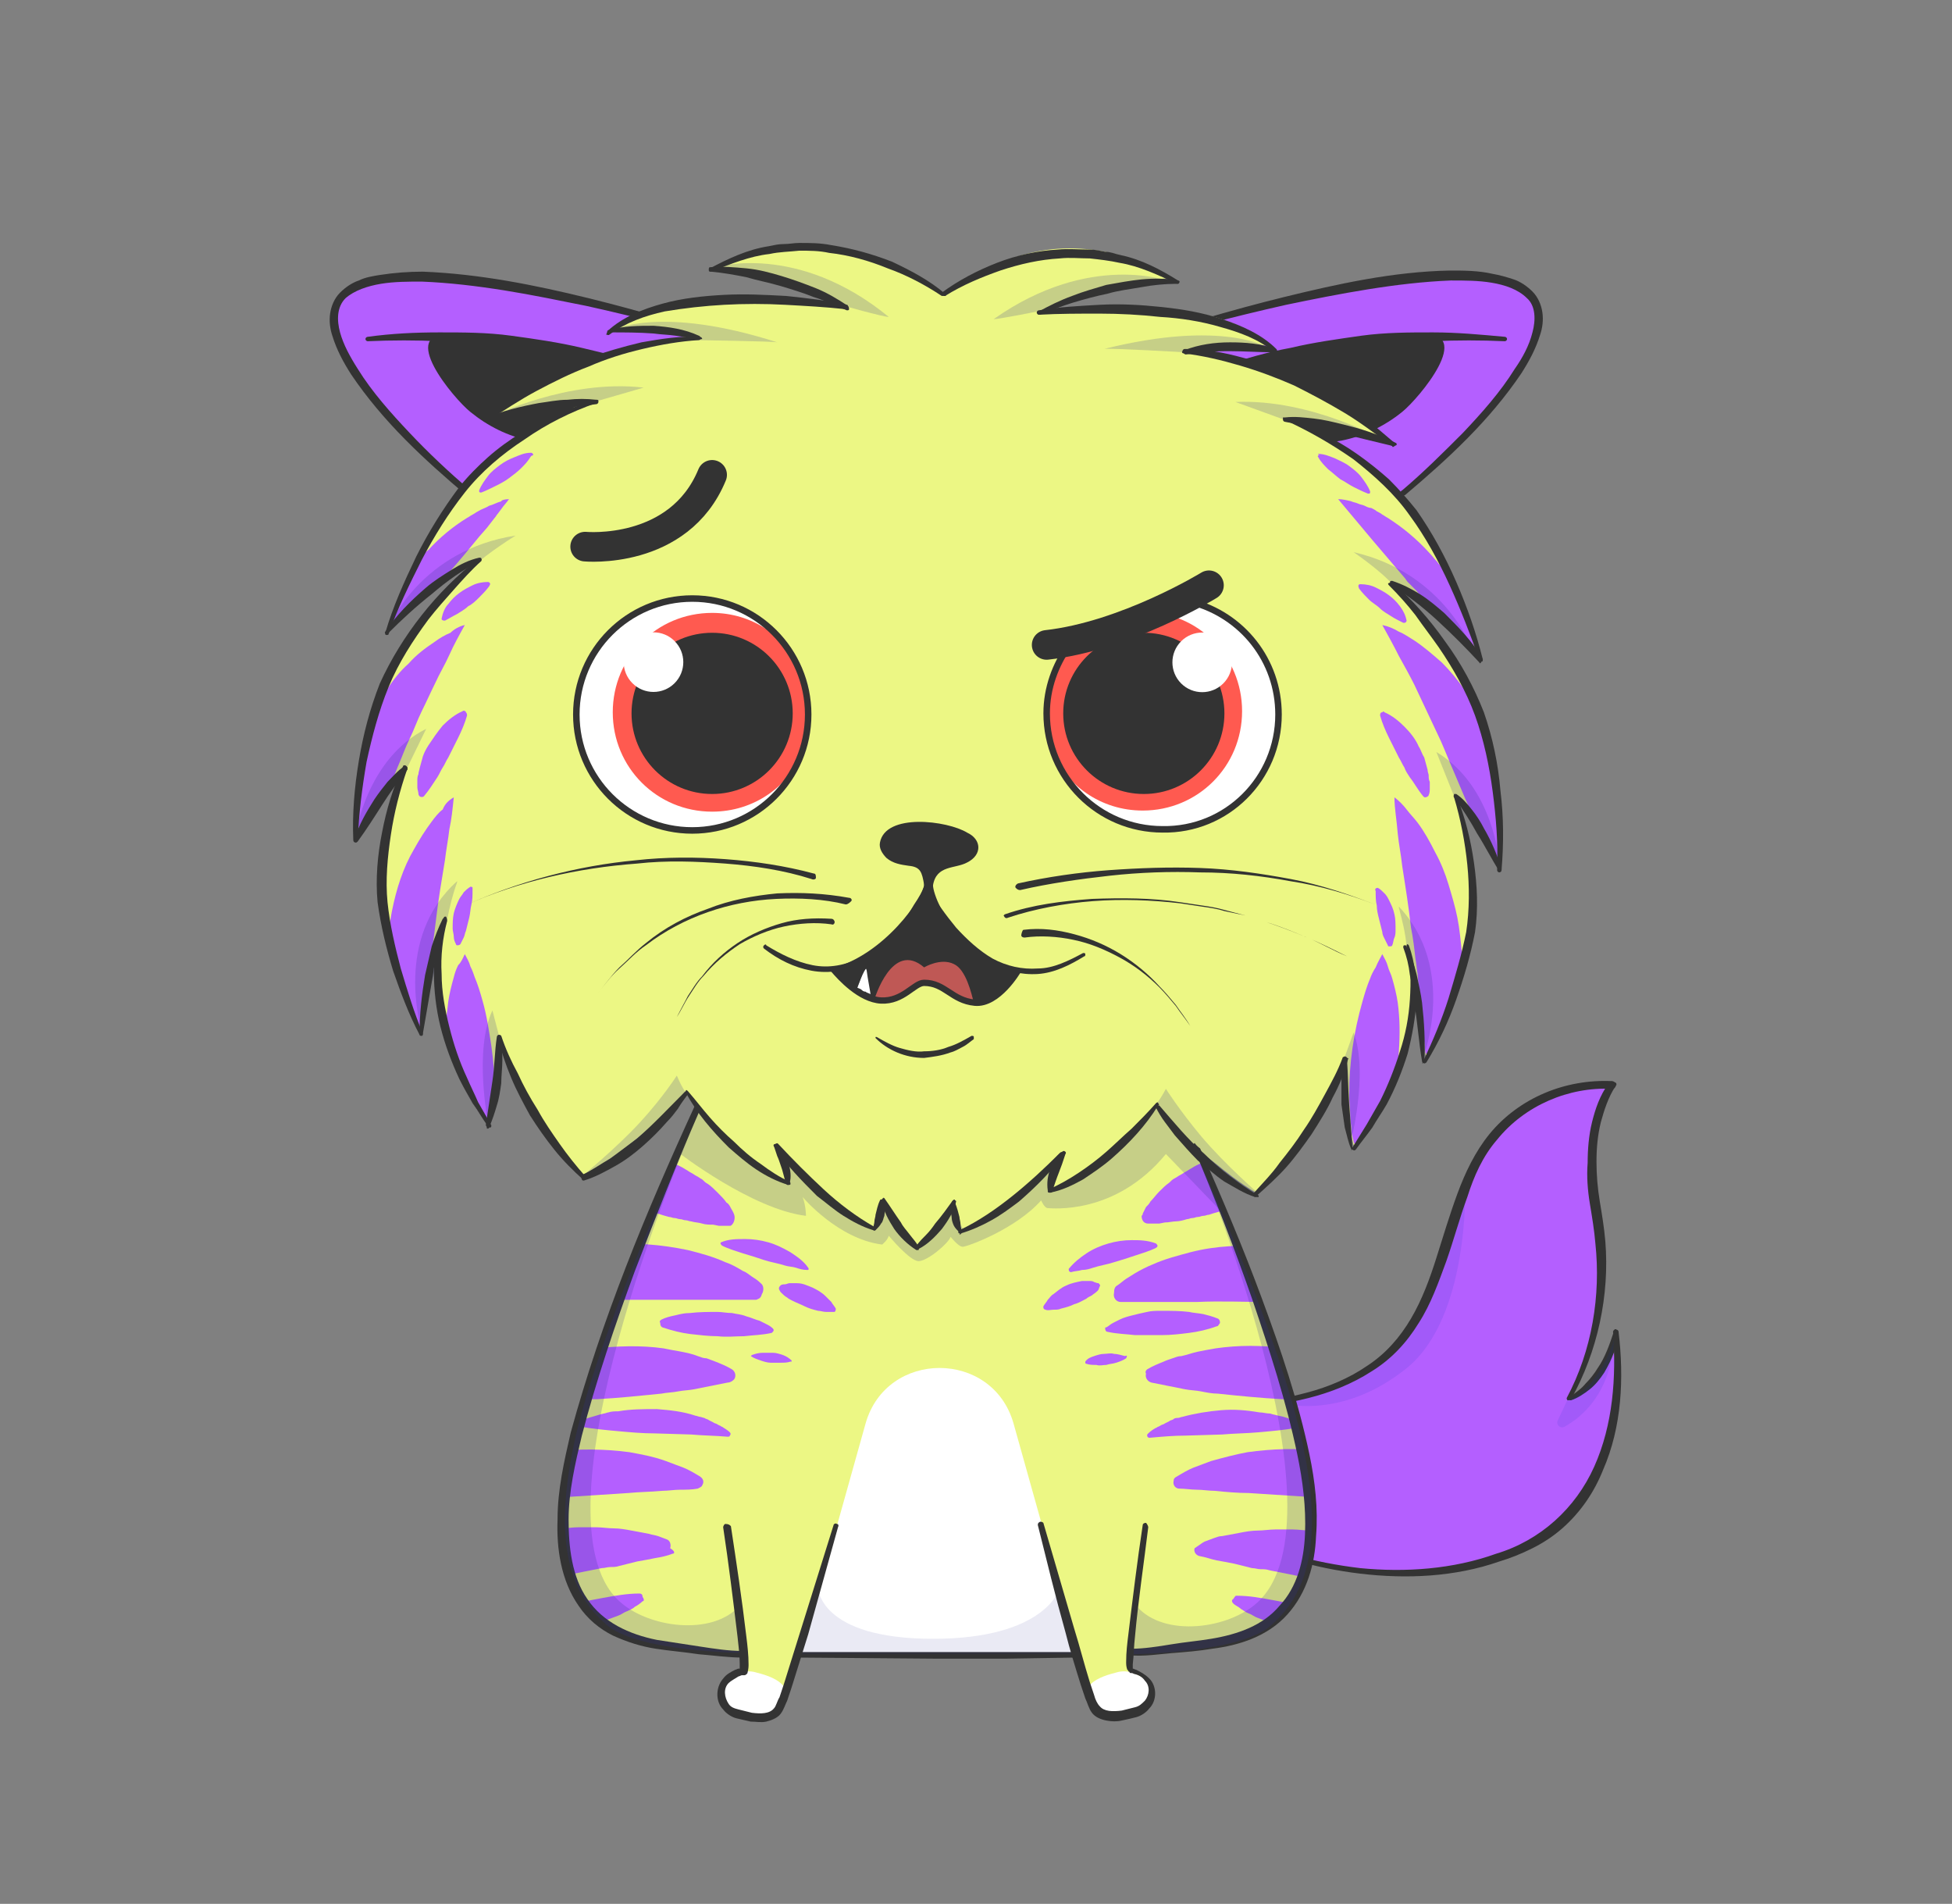 <?xml version="1.0" encoding="utf-8"?>
<!-- Generator: Adobe Illustrator 21.0.0, SVG Export Plug-In . SVG Version: 6.00 Build 0)  -->
<svg version="1.1" xmlns="http://www.w3.org/2000/svg" xmlns:xlink="http://www.w3.org/1999/xlink" x="0px" y="0px"
	 viewBox="0 0 176.8 172.4" style="enable-background:new 0 0 176.8 172.4;" xml:space="preserve">
<rect x="0" y="0" width="176.8" height="172.4" fill="#808080" stroke="none"/>
<style type="text/css">
	.st0{display:none;}
	.st1{display:inline;fill:#FD9994;}
	.st2{display:inline;fill:#FFFFFF;}
	.st3{display:inline;fill:none;stroke:#FFFFFF;stroke-width:2.236;stroke-miterlimit:10;}
	.st4{display:inline;}
	.st5{fill:none;stroke:#FFFFFF;stroke-width:2.236;stroke-miterlimit:10;}
	.st6{fill:#FFB380;}
	.st7{fill:#D2C3DB;}
	.st8{fill:#F9ECDC;}
	.st9{fill:#FFF58B;}
	.st10{fill:#F6BC60;}
	.st11{fill:#ECF784;}
	.st12{fill:#FFDEFF;}
	.st13{fill:#AED5D2;}
	.st14{fill:#F4BD9F;}
	.st15{fill:#B9DCFF;}
	.st16{fill:#D7FFFB;}
	.st17{fill:#81D8F7;}
	.st18{fill:#E57777;}
	.st19{fill:#D9FFDB;}
	.st20{opacity:0.1;}
	.st21{fill:#5CCDFF;}
	.st22{fill:none;}
	.st23{opacity:0.2;fill:#FFFFFF;}
	.st24{opacity:0.1;fill:#002CBF;}
	.st25{fill:#1A1A1A;}
	.st26{fill:#333333;}
	.st27{fill:#FFFFDE;}
	.st28{clip-path:url(#SVGID_4_);}
	.st29{fill:none;stroke:#333333;stroke-width:0.492;stroke-linecap:round;stroke-linejoin:round;stroke-miterlimit:10;}
	.st30{fill:#FFFFFF;}
	.st31{fill:none;stroke:#333333;stroke-width:0.854;stroke-miterlimit:10;}
	.st32{clip-path:url(#SVGID_6_);}
	.st33{fill:#FFD7B9;}
	.st34{fill:#F0FFFF;}
	.st35{clip-path:url(#SVGID_8_);}
	.st36{fill:#FF5C5C;}
	.st37{fill:none;stroke:#333333;stroke-width:0.466;stroke-linecap:round;stroke-linejoin:round;stroke-miterlimit:10;}
	.st38{fill:none;stroke:#333333;stroke-width:0.809;stroke-miterlimit:10;}
	.st39{clip-path:url(#SVGID_10_);}
	.st40{fill:none;stroke:#333333;stroke-width:0.738;stroke-linecap:round;stroke-linejoin:round;stroke-miterlimit:10;}
	.st41{fill:none;stroke:#333333;stroke-width:0.886;stroke-linecap:round;stroke-linejoin:round;stroke-miterlimit:10;}
	.st42{fill:none;stroke:#333333;stroke-width:2.685;stroke-linecap:round;stroke-linejoin:round;stroke-miterlimit:10;}
	.st43{fill:#72B5C4;}
	.st44{fill:#5E96A5;}
	.st45{fill:none;stroke:#FFFFFF;stroke-width:2.685;stroke-linecap:round;stroke-linejoin:round;stroke-miterlimit:10;}
	.st46{fill:none;stroke:#FFFFFF;stroke-width:1.294;stroke-linecap:round;stroke-linejoin:round;stroke-miterlimit:10;}
	.st47{fill:none;stroke:#FFFFFF;stroke-width:0.831;stroke-linecap:round;stroke-linejoin:round;stroke-miterlimit:10;}
	.st48{fill:#FF5C00;}
	.st49{fill:#00B4FF;}
	.st50{fill:#FF5592;}
	.st51{fill:#733FFF;}
	.st52{fill:#DDFF15;}
	.st53{fill:#BF5855;}
	.st54{fill:none;stroke:#333333;stroke-width:0.572;stroke-miterlimit:10;}
	.st55{fill:#C8F982;}
	.st56{fill:#AEF9C0;}
	.st57{fill:none;stroke:#FFFFFF;stroke-width:1.833;stroke-miterlimit:10;}
	.st58{fill:#9AF6F9;}
	.st59{fill:#FFACA2;}
	.st60{fill:#F9E582;}
	.st61{fill:#FFC08B;}
	.st62{fill:#EFEB6A;}
	.st63{fill:#EC987F;}
	.st64{fill:#B5FFCC;}
	.st65{fill:#FFEDA2;}
	.st66{fill:#CCE7CC;}
	.st67{fill:#ABE7AB;}
	.st68{fill:#A6A6A6;}
	.st69{clip-path:url(#SVGID_60_);}
	.st70{fill:none;stroke:#333333;stroke-width:0.471;stroke-linecap:round;stroke-linejoin:round;stroke-miterlimit:10;}
	.st71{fill:#FFEC55;}
	.st72{fill:none;stroke:#333333;stroke-width:0.818;stroke-miterlimit:10;}
	.st73{clip-path:url(#SVGID_62_);}
	.st74{clip-path:url(#SVGID_64_);}
	.st75{fill:#FF7A59;}
	.st76{clip-path:url(#SVGID_66_);}
	.st77{clip-path:url(#SVGID_68_);}
	.st78{fill:#B45FFF;}
	.st79{clip-path:url(#SVGID_70_);}
	.st80{opacity:0.2;fill:#002CBF;}
	.st81{fill:none;stroke:#333333;stroke-width:0.551;stroke-linecap:round;stroke-linejoin:round;stroke-miterlimit:10;}
	.st82{clip-path:url(#SVGID_72_);}
	.st83{fill:#EAA871;}
	.st84{fill:#FFD836;}
	.st85{fill:#FF846B;}
	.st86{fill:none;stroke:#333333;stroke-width:0.804;stroke-linecap:round;stroke-linejoin:round;stroke-miterlimit:10;}
	.st87{fill:#FEFF4A;}
	.st88{fill:none;stroke:#333333;stroke-width:0.764;stroke-linecap:round;stroke-linejoin:round;stroke-miterlimit:10;}
	.st89{fill:none;stroke:#333333;stroke-width:0.764;stroke-miterlimit:10;}
	.st90{fill:none;stroke:#333333;stroke-width:2.925;stroke-linecap:round;stroke-linejoin:round;stroke-miterlimit:10;}
	.st91{fill:none;stroke:#333333;stroke-width:0.945;stroke-linecap:round;stroke-linejoin:round;stroke-miterlimit:10;}
	.st92{fill:none;stroke:#333333;stroke-width:0.945;stroke-miterlimit:10;}
	.st93{fill:none;stroke:#333333;stroke-width:3.615;stroke-linecap:round;stroke-linejoin:round;stroke-miterlimit:10;}
	.st94{fill:none;stroke:#333333;stroke-width:0.623;stroke-miterlimit:10;}
	.st95{fill:none;stroke:#333333;stroke-width:0.778;stroke-linecap:round;stroke-linejoin:round;stroke-miterlimit:10;}
	.st96{fill:#FF712A;}
	.st97{fill:none;stroke:#333333;stroke-width:0.74;stroke-linecap:round;stroke-linejoin:round;stroke-miterlimit:10;}
	.st98{fill:none;stroke:#333333;stroke-width:0.74;stroke-miterlimit:10;}
	.st99{fill:none;stroke:#333333;stroke-width:2.829;stroke-linecap:round;stroke-linejoin:round;stroke-miterlimit:10;}
	.st100{fill:none;stroke:#333333;stroke-width:0.914;stroke-linecap:round;stroke-linejoin:round;stroke-miterlimit:10;}
	.st101{fill:none;stroke:#333333;stroke-width:0.914;stroke-miterlimit:10;}
	.st102{fill:none;stroke:#333333;stroke-width:3.498;stroke-linecap:round;stroke-linejoin:round;stroke-miterlimit:10;}
	.st103{fill:none;stroke:#333333;stroke-width:0.603;stroke-miterlimit:10;}
	.st104{fill:url(#SVGID_89_);}
	.st105{fill:url(#SVGID_90_);}
	.st106{fill:none;stroke:#333333;stroke-width:0.744;stroke-linecap:round;stroke-linejoin:round;stroke-miterlimit:10;}
	.st107{fill:none;stroke:#333333;stroke-width:0.893;stroke-linecap:round;stroke-linejoin:round;stroke-miterlimit:10;}
	.st108{clip-path:url(#SVGID_92_);fill:url(#SVGID_93_);}
	.st109{fill:url(#SVGID_94_);}
	.st110{fill:#52C5FF;}
	.st111{fill:none;stroke:#333333;stroke-width:0.637;stroke-linecap:round;stroke-linejoin:round;stroke-miterlimit:10;}
	.st112{fill:none;stroke:#333333;stroke-width:2.706;stroke-linecap:round;stroke-linejoin:round;stroke-miterlimit:10;}
	.st113{fill:none;stroke:#333333;stroke-width:0.576;stroke-miterlimit:10;}
	.st114{fill:none;stroke:#FFFFFF;stroke-width:1.304;stroke-linecap:round;stroke-linejoin:round;stroke-miterlimit:10;}
	.st115{fill:none;stroke:#FFFFFF;stroke-width:0.838;stroke-linecap:round;stroke-linejoin:round;stroke-miterlimit:10;}
	.st116{clip-path:url(#SVGID_96_);}
	.st117{opacity:0.2;fill:#2E3192;}
	.st118{fill:#FEFF78;}
	.st119{opacity:0.1;fill:#2E3192;}
	.st120{fill:#FF5A50;}
	.st121{fill:none;stroke:#333333;stroke-width:0.567;stroke-linecap:round;stroke-linejoin:round;stroke-miterlimit:10;}
	.st122{fill:none;stroke:#333333;stroke-width:2.579;stroke-linecap:round;stroke-linejoin:round;stroke-miterlimit:10;}
	.st123{fill:none;stroke:#333333;stroke-width:0.549;stroke-miterlimit:10;}
	.st124{clip-path:url(#SVGID_98_);}
	.st125{fill:#2AD2FF;}
	.st126{fill:none;stroke:#333333;stroke-width:0.243;stroke-miterlimit:10;}
	.st127{fill:#FFFFFF;stroke:#333333;stroke-width:0.487;stroke-linecap:round;stroke-linejoin:round;stroke-miterlimit:10;}
	.st128{clip-path:url(#SVGID_100_);}
	.st129{fill:url(#SVGID_101_);}
	.st130{opacity:0.4;fill:#FFFFFF;}
	.st131{fill:#FFDC48;}
	.st132{fill:none;stroke:#333333;stroke-width:0.584;stroke-linecap:round;stroke-linejoin:round;stroke-miterlimit:10;}
	.st133{fill:none;stroke:#333333;stroke-width:2.654;stroke-linecap:round;stroke-linejoin:round;stroke-miterlimit:10;}
	.st134{fill:#F0F462;}
	.st135{fill:url(#SVGID_102_);}
	.st136{fill:url(#SVGID_103_);}
	.st137{fill:#D1DADF;}
	.st138{fill:#57FFA3;}
	.st139{clip-path:url(#SVGID_105_);}
	.st140{clip-path:url(#SVGID_107_);}
	.st141{fill:#D0BBF9;}
	.st142{clip-path:url(#SVGID_109_);}
	.st143{fill:none;stroke:#333333;stroke-width:0.587;stroke-linecap:round;stroke-linejoin:round;stroke-miterlimit:10;}
	.st144{clip-path:url(#SVGID_111_);}
	.st145{fill:none;stroke:#333333;stroke-width:0.551;stroke-linecap:round;stroke-linejoin:round;stroke-miterlimit:10;}
	.st146{fill:#D1E9D3;}
	.st147{clip-path:url(#SVGID_113_);}
	.st148{fill:none;stroke:#333333;stroke-width:0.768;stroke-linecap:round;stroke-linejoin:round;stroke-miterlimit:10;}
	.st149{fill:none;stroke:#333333;stroke-width:0.768;stroke-miterlimit:10;}
	.st150{fill:none;stroke:#333333;stroke-width:2.94;stroke-linecap:round;stroke-linejoin:round;stroke-miterlimit:10;}
	.st151{clip-path:url(#SVGID_115_);}
	.st152{fill:#FF66F8;}
	.st153{fill:none;stroke:#333333;stroke-width:0.754;stroke-linecap:round;stroke-linejoin:round;stroke-miterlimit:10;}
	.st154{fill:none;stroke:#333333;stroke-width:0.905;stroke-linecap:round;stroke-linejoin:round;stroke-miterlimit:10;}
	.st155{fill:none;stroke:#333333;stroke-width:0.515;stroke-linecap:round;stroke-linejoin:round;stroke-miterlimit:10;}
	.st156{fill:none;stroke:#333333;stroke-width:0.603;stroke-linecap:round;stroke-linejoin:round;stroke-miterlimit:10;}
	.st157{fill:none;stroke:#333333;stroke-width:2.744;stroke-linecap:round;stroke-linejoin:round;stroke-miterlimit:10;}
	.st158{fill:#333333;stroke:#333333;stroke-width:1.029;stroke-linecap:round;stroke-linejoin:round;stroke-miterlimit:10;}
	.st159{fill:#FF5F2A;}
	.st160{fill:none;stroke:#333333;stroke-width:0.597;stroke-linecap:round;stroke-linejoin:round;stroke-miterlimit:10;}
	.st161{fill:#F9CC3E;}
	.st162{clip-path:url(#SVGID_121_);}
	.st163{fill:#70E1FF;}
	.st164{fill:none;stroke:#333333;stroke-width:0.572;stroke-linecap:round;stroke-linejoin:round;stroke-miterlimit:10;}
	.st165{fill:none;stroke:#333333;stroke-width:2.6;stroke-linecap:round;stroke-linejoin:round;stroke-miterlimit:10;}
	.st166{clip-path:url(#SVGID_123_);}
	.st167{fill:#8F61FF;}
	.st168{clip-path:url(#SVGID_125_);}
	.st169{clip-path:url(#SVGID_127_);}
	.st170{fill:#FFEBEB;}
	.st171{clip-path:url(#SVGID_129_);}
	.st172{clip-path:url(#SVGID_131_);}
	.st173{fill:#F47D62;}
	.st174{fill:none;stroke:#333333;stroke-width:0.719;stroke-linecap:round;stroke-linejoin:round;stroke-miterlimit:10;}
	.st175{fill:none;stroke:#333333;stroke-width:0.719;stroke-miterlimit:10;}
	.st176{fill:none;stroke:#333333;stroke-width:2.75;stroke-linecap:round;stroke-linejoin:round;stroke-miterlimit:10;}
	.st177{fill:#85ACB5;}
	.st178{clip-path:url(#SVGID_133_);}
	.st179{fill:#D5F2F7;}
	.st180{fill:#FF694A;}
	.st181{fill:none;stroke:#333333;stroke-width:0.569;stroke-linecap:round;stroke-linejoin:round;stroke-miterlimit:10;}
	.st182{fill:#FFDF15;}
	.st183{fill:none;stroke:#333333;stroke-width:0.667;stroke-linecap:round;stroke-linejoin:round;stroke-miterlimit:10;}
	.st184{fill:none;stroke:#333333;stroke-width:3.035;stroke-linecap:round;stroke-linejoin:round;stroke-miterlimit:10;}
	.st185{clip-path:url(#SVGID_135_);}
	.st186{clip-path:url(#SVGID_137_);}
	.st187{fill:none;stroke:#333333;stroke-width:0.525;stroke-linecap:round;stroke-linejoin:round;stroke-miterlimit:10;}
	.st188{fill:#FFD33A;}
	.st189{fill:none;stroke:#333333;stroke-width:2.798;stroke-linecap:round;stroke-linejoin:round;stroke-miterlimit:10;}
	.st190{fill:none;stroke:#333333;stroke-width:0.769;stroke-linecap:round;stroke-linejoin:round;stroke-miterlimit:10;}
	.st191{fill:none;stroke:#333333;stroke-width:0.596;stroke-miterlimit:10;}
	.st192{clip-path:url(#SVGID_143_);}
	.st193{fill:#FFE267;}
	.st194{clip-path:url(#SVGID_149_);}
	.st195{fill:#FFEEAA;}
	.st196{opacity:0.7;fill:url(#SVGID_152_);}
	.st197{fill:none;stroke:#333333;stroke-width:0.611;stroke-miterlimit:10;}
	.st198{clip-path:url(#SVGID_154_);}
	.st199{opacity:0.7;fill:url(#SVGID_157_);}
	.st200{fill:#EABBFC;}
	.st201{opacity:0.7;fill:url(#SVGID_160_);}
	.st202{opacity:0.7;fill:url(#SVGID_163_);}
	.st203{opacity:0.7;fill:url(#SVGID_166_);}
	.st204{opacity:0.7;fill:url(#SVGID_169_);}
	.st205{clip-path:url(#SVGID_171_);}
	.st206{fill:none;stroke:#333333;stroke-width:0.59;stroke-linecap:round;stroke-linejoin:round;stroke-miterlimit:10;}
	.st207{fill:none;stroke:#333333;stroke-width:2.683;stroke-linecap:round;stroke-linejoin:round;stroke-miterlimit:10;}
	.st208{fill:none;stroke:#333333;stroke-width:0.571;stroke-miterlimit:10;}
	.st209{clip-path:url(#SVGID_173_);}
	.st210{clip-path:url(#SVGID_175_);}
	.st211{clip-path:url(#SVGID_177_);}
	.st212{fill:#FFAFC3;}
	.st213{fill:#A0D3FF;}
	.st214{fill:none;stroke:#333333;stroke-width:0.726;stroke-linecap:round;stroke-linejoin:round;stroke-miterlimit:10;}
	.st215{fill:none;stroke:#333333;stroke-width:0.691;stroke-miterlimit:10;}
	.st216{fill:none;stroke:#333333;stroke-width:0.854;stroke-miterlimit:10;}
	.st217{fill:#333333;stroke:#333333;stroke-width:0.991;stroke-linecap:round;stroke-linejoin:round;stroke-miterlimit:10;}
	.st218{clip-path:url(#SVGID_179_);}
	.st219{clip-path:url(#SVGID_181_);}
	.st220{fill:#FD9994;}
	.st221{opacity:0.2;}
	.st222{fill:#2E3192;}
	.st223{display:inline;fill:#FF5B00;}
</style>
<g id="site">
</g>
<g id="kitties">
	<g>
		<g>
			<path class="st78" d="M146,98.2c0,0-9.1-1.9-14,11.2c-4.8,13-5,15.9-19.5,18.1l2,12.7c0,0,12.8,5.2,23.2,0.1
				c10.4-5,8.4-16.1,8.5-19.1c0-0.4-0.2,1.5-1.2,2.9c-1.2,1.7-2.9,2.8-2.5,2c2.3-4.3,2.8-13.2,2.8-13.2
				C144.2,107,143.6,100.5,146,98.2z"/>
			<path class="st24" d="M132.7,107.5c0,0,0.4,11.8-5.3,16.4c-6.1,4.9-11.6,3.1-11.6,3.1s7-1.1,10.4-4.7
				C130.8,117.3,132.7,107.5,132.7,107.5z"/>
			<g>
				<path class="st26" d="M146,98.6c-3.9-0.2-7.9,1.5-10.4,4.6c-1.3,1.5-2.1,3.3-2.7,5.2c-0.7,1.9-1.2,3.8-1.9,5.8
					c-0.7,1.9-1.4,3.9-2.5,5.6c-1.1,1.8-2.5,3.3-4.3,4.4c-1.7,1.1-3.7,1.9-5.7,2.4c-2,0.5-4,0.8-6,1c-0.1,0-0.2-0.1-0.2-0.2
					c0-0.1,0.1-0.2,0.2-0.2c2-0.2,4-0.6,5.9-1.1c1.9-0.5,3.8-1.3,5.4-2.4c1.7-1.1,3-2.6,4-4.3c1-1.7,1.7-3.6,2.3-5.5
					c0.6-1.9,1.2-3.9,1.9-5.8c0.7-1.9,1.6-3.8,2.9-5.4c2.7-3.3,6.9-5,11.1-4.8c0.2,0,0.4,0.2,0.3,0.4
					C146.4,98.4,146.2,98.6,146,98.6L146,98.6z"/>
			</g>
			<g>
				<path class="st26" d="M146.6,120.6c0.5,4.2,0.3,8.6-1.4,12.5c-0.8,2-2,3.8-3.7,5.3c-0.8,0.7-1.7,1.3-2.7,1.8c-1,0.5-2,0.9-3,1.2
					c-4,1.4-8.4,1.6-12.6,1.1c-4.2-0.5-8.3-1.7-12.1-3.7c-0.1,0-0.1-0.2-0.1-0.2c0-0.1,0.2-0.1,0.2-0.1l0,0c3.7,1.9,7.8,3,12,3.5
					c4.1,0.4,8.4,0.1,12.3-1.3c4-1.2,7.2-4.1,8.9-7.9c1.7-3.8,2-8.1,1.7-12.2c0-0.1,0.1-0.2,0.2-0.2
					C146.4,120.4,146.5,120.5,146.6,120.6z"/>
			</g>
			<g>
				<path class="st26" d="M146.3,98.4c-0.6,0.9-1,2.1-1.3,3.2c-0.3,1.2-0.4,2.4-0.4,3.6c0,1.2,0.1,2.4,0.3,3.6
					c0.2,1.2,0.4,2.4,0.5,3.6c0.4,4.9-0.7,10-3.1,14.3c-0.1,0.1-0.2,0.1-0.3,0.1c-0.1,0-0.1-0.2-0.1-0.2c2.3-4.3,3.1-9.3,2.6-14
					c-0.1-1.2-0.3-2.4-0.5-3.6c-0.2-1.2-0.3-2.5-0.2-3.7c0-1.2,0.1-2.5,0.4-3.7c0.3-1.2,0.7-2.4,1.5-3.5c0.1-0.2,0.3-0.2,0.5-0.1
					C146.4,98,146.5,98.2,146.3,98.4L146.3,98.4z"/>
			</g>
			<g>
				<path class="st26" d="M146.6,120.6c-0.1,1.3-0.6,2.5-1.3,3.7c-0.4,0.6-0.8,1.1-1.3,1.5c-0.5,0.4-1.1,0.8-1.7,1
					c-0.1,0-0.2,0-0.2-0.1c0-0.1,0-0.2,0.1-0.2l0,0c0.5-0.4,1-0.7,1.4-1.2c0.4-0.4,0.8-0.9,1.1-1.4c0.7-1,1.1-2.2,1.5-3.4l0,0
					c0-0.1,0.1-0.2,0.2-0.1C146.5,120.4,146.6,120.5,146.6,120.6z"/>
			</g>
			<path class="st24" d="M142,126.7l-0.9,1.9c-0.2,0.4,0.2,0.8,0.6,0.6c1.6-0.9,4.2-3,4.5-8C146.3,121.2,144.8,125.9,142,126.7z"/>
		</g>
		<path class="st78" d="M42.4,44.7c0,0-40.3-33.2,25.4-13.4"/>
		<path class="st78" d="M127.1,44.7c0,0,40.3-33.2-25.4-13.4L127.1,44.7z"/>
		<g>
			<g>
				<path class="st26" d="M42.3,44.9c-3.9-3.3-7.6-6.7-10.5-11c-0.7-1.1-1.3-2.2-1.7-3.5c-0.2-0.6-0.3-1.3-0.2-2
					c0.1-0.7,0.4-1.4,0.9-1.9c0.5-0.5,1.1-0.9,1.7-1.1c0.6-0.3,1.3-0.4,1.9-0.5c1.3-0.2,2.6-0.3,3.9-0.3c5.1,0.2,10.1,1.2,15,2.4
					c4.9,1.2,9.8,2.7,14.6,4.2c0.1,0,0.2,0.1,0.1,0.2c0,0.1-0.1,0.1-0.2,0.1c-4.9-1.4-9.7-2.7-14.7-3.8c-2.5-0.5-4.9-1-7.4-1.4
					c-2.5-0.4-5-0.7-7.5-0.8c-1.2,0-2.5,0-3.7,0.2c-1.2,0.2-2.4,0.6-3.2,1.3c-0.8,0.8-0.8,2-0.5,3.1c0.3,1.1,0.9,2.2,1.6,3.3
					c1.3,2.1,3,4,4.7,5.8c1.7,1.8,3.6,3.6,5.5,5.2l0,0c0.1,0.1,0.1,0.3,0,0.4C42.5,44.9,42.4,44.9,42.3,44.9z"/>
			</g>
			<g>
				<path class="st26" d="M58.9,33.5c-2.1-0.5-4.2-0.9-6.3-1.3c-2.1-0.3-4.2-0.6-6.4-0.8c-2.1-0.2-4.3-0.4-6.4-0.5
					c-2.1-0.1-4.3-0.1-6.5,0c-0.1,0-0.2-0.1-0.2-0.2c0-0.1,0.1-0.2,0.2-0.2c2.2-0.3,4.3-0.4,6.5-0.4c2.2,0,4.3,0,6.5,0.3
					c2.2,0.3,4.3,0.6,6.4,1.1c2.1,0.5,4.2,1,6.3,1.7c0.1,0,0.1,0.1,0.1,0.2C59,33.4,59,33.5,58.9,33.5z"/>
			</g>
			<path class="st26" d="M48,39.9c0.6,0.1,1.3,0.2,1.9,0.1c0.6-0.1,1.1-0.5,1.6-0.9c2.1-1.4,4.1-3,6.1-4.5c0.3-0.2,0.6-0.5,0.5-0.9
				c0-0.2,3.9,0.5,1-0.3c-1.1-0.3-3.3-1.1-4.3-1.3c-4.6-0.8-9.3-1.5-13.9-1.8c-5-0.4,0.2,5.8,1.7,7C44.2,38.6,46,39.5,48,39.9z"/>
		</g>
		<g>
			<g>
				<path class="st26" d="M127,44.4c1.9-1.6,3.7-3.4,5.5-5.2c1.7-1.8,3.4-3.7,4.7-5.8c0.7-1,1.3-2.1,1.6-3.3
					c0.3-1.1,0.3-2.4-0.5-3.1c-0.8-0.8-2-1.2-3.2-1.4c-1.2-0.2-2.4-0.2-3.7-0.2c-2.5,0.1-5,0.4-7.5,0.8c-2.5,0.4-5,0.9-7.4,1.4
					c-4.9,1.1-9.8,2.4-14.7,3.8c-0.1,0-0.2,0-0.2-0.1c0-0.1,0-0.2,0.1-0.2c4.8-1.5,9.7-3,14.6-4.2c4.9-1.2,9.9-2.3,15-2.4
					c1.3,0,2.6,0,3.9,0.3c0.6,0.1,1.3,0.3,1.9,0.5c0.6,0.2,1.2,0.6,1.7,1.1c0.5,0.5,0.8,1.2,0.9,1.9c0.1,0.7,0,1.4-0.2,2
					c-0.4,1.3-1,2.4-1.7,3.5c-2.9,4.3-6.6,7.7-10.5,11c-0.1,0.1-0.3,0.1-0.4,0C126.8,44.7,126.8,44.5,127,44.4L127,44.4z"/>
			</g>
			<g>
				<path class="st26" d="M110.6,33.2c2.1-0.7,4.1-1.3,6.3-1.7c2.1-0.5,4.3-0.8,6.4-1.1c2.2-0.3,4.3-0.3,6.5-0.3
					c2.2,0,4.3,0.2,6.5,0.4c0.1,0,0.2,0.1,0.2,0.2c0,0.1-0.1,0.2-0.2,0.2c-2.2-0.1-4.3-0.1-6.5,0c-2.1,0.1-4.3,0.3-6.4,0.5
					c-2.1,0.2-4.3,0.5-6.4,0.8c-2.1,0.4-4.2,0.8-6.3,1.3c-0.1,0-0.1,0-0.2-0.1C110.5,33.3,110.5,33.2,110.6,33.2z"/>
			</g>
			<path class="st26" d="M121.5,39.9c-0.6,0.1-1.3,0.2-1.9,0.1c-0.6-0.1-1.1-0.5-1.6-0.9c-2.1-1.4-4.1-3-6.1-4.5
				c-0.3-0.2-0.6-0.5-0.5-0.9c0-0.2,0.2-0.3,0.3-0.4c0.8-0.8,2-1,3.1-1.2c4.6-0.8,9.3-1.5,13.9-1.8c5-0.4-0.2,5.8-1.7,7
				C125.4,38.6,123.5,39.5,121.5,39.9z"/>
		</g>
		<path class="st11" d="M135.7,78.3c0,0,1.3-5.7-1.6-13.8c-1.7-4.7-5.4-8.8-8.1-11.7c0,0,4.6,2.7,7.7,6.4c0,0-2.2-9.4-7.6-15
			c-4.7-4.8-9.3-6.1-9.3-6.1s5.9,0.9,9,1.9c0,0-2.3-2.9-9.1-5.7c-6.7-2.9-9.1-2.5-9.1-2.5s3-1,7.2-0.5c0,0-1.7-2.3-7.3-3.1
			c-5.6-0.8-12.9,0.1-12.9,0.1s4.3-2.7,11.3-3.1c0,0-3.8-2.9-9.6-2.7c-5.8,0.2-10.8,4.1-10.8,4.1s-5.3-3.4-10.2-4.1
			c-4.8-0.7-9,0.7-10.4,1.7c0,0,6.9,0.6,11.3,3.3c0,0-6.7-0.7-11.2-0.4c-4.5,0.3-7.7,1-9.5,2.7c0,0,4.9-0.2,7,0.6
			c0,0-7.5,1.4-11.1,3.2c-3.5,1.7-4.9,2.3-6.7,4c0,0,6.3-1.2,8.4-1.3c0,0-6.8,3.5-9.3,6.2c-2.5,2.7-5.1,6.4-6.2,9
			c-1.1,2.5-2.2,5-2.2,5s5.1-4.8,7.4-5.6c0,0-5.1,5.4-6.5,8c-1,1.9-3.1,5.7-4,12.3c-0.5,3.7-0.1,4.1-0.2,4.4
			c0.2-0.4,3.2-5.1,4.3-5.6c0,0-2.2,7-1.8,11.8c0.4,5.4,3.4,11.4,3.4,11.4s0.9-6.1,1.5-7.1c0,0-0.3,4.1,1.2,8.9
			c1.5,4.8,3.4,6.6,3.4,6.6s0.5-0.4,0.8-3.5l0.5-3.6c0,0,1.7,4.4,3.9,7.8c2.2,3.4,3.4,4.2,3.4,4.2s5.3-2.8,9.4-7.7l1,1.7
			c-1.3,3.8-6.5,15.1-8.8,22.2c-2.9,8.7-4.7,14.3-2.6,20s8.1,6.7,15.6,7l0.1,1.5c0,0-3,1.1-1.8,2.9c1.2,1.9,4.1,1.7,4.7,0.9
			c0.6-0.8,2.1-5.4,2.1-5.4l10.5,0.1l12.7-0.1h2.1c0,0,1.2,5.1,2,5.5c0.8,0.4,3.4,0.2,3.9-0.3c0.5-0.5,1.1-1.7,0.4-2.5
			s-1.5-1.2-1.5-1.2l-0.1-1.4c0,0,7.8-0.3,10.5-1.5c2.6-1.1,5.2-4.8,5.6-6.8c0.4-2,0.4-6-0.1-7.9c-0.6-1.9-2.5-9.2-2.5-9.2
			l-3.2-10.1l-3.8-9.3c0.2-0.8,1.5,1.1,5,3.2c0,0,6.4-6.1,8-11.7c0,0,0,5.2,0.8,7.6c0,0,3.1-3.2,4.7-9.6c0.7-2.9,0.6-5.1,0.7-5.9
			l1.1,7.5c0,0,3.5-7.1,4.3-12.6c0.6-4.1-1.5-11-1.5-11S133.8,74.3,135.7,78.3z"/>
		<g>
			<defs>
				<path id="SVGID_176_" d="M135.7,78.3c0,0,1.3-5.7-1.6-13.8c-1.7-4.7-5.4-8.8-8.1-11.7c0,0,4.6,2.7,7.7,6.4c0,0-2.2-9.4-7.6-15
					c-4.7-4.8-9.3-6.1-9.3-6.1s5.9,0.9,9,1.9c0,0-2.3-2.9-9.1-5.7c-6.7-2.9-9.1-2.5-9.1-2.5s3-1,7.2-0.5c0,0-1.7-2.3-7.3-3.1
					c-5.6-0.8-12.9,0.1-12.9,0.1s4.3-2.7,11.3-3.1c0,0-3.8-2.9-9.6-2.7c-5.8,0.2-10.8,4.1-10.8,4.1s-5.3-3.4-10.2-4.1
					c-4.8-0.7-9,0.7-10.4,1.7c0,0,6.9,0.6,11.3,3.3c0,0-6.7-0.7-11.2-0.4c-4.5,0.3-7.7,1-9.5,2.7c0,0,4.9-0.2,7,0.6
					c0,0-7.5,1.4-11.1,3.2c-3.5,1.7-4.9,2.3-6.7,4c0,0,6.3-1.2,8.4-1.3c0,0-6.8,3.5-9.3,6.2c-2.5,2.7-5.1,6.4-6.2,9
					c-1.1,2.5-2.2,5-2.2,5s5.1-4.8,7.4-5.6c0,0-5.1,5.4-6.5,8c-1,1.9-3.1,5.7-4,12.3c-0.5,3.7-0.1,4.1-0.2,4.4
					c0.2-0.4,3.2-5.1,4.3-5.6c0,0-2.2,7-1.8,11.8c0.4,5.4,3.4,11.4,3.4,11.4s0.9-6.1,1.5-7.1c0,0-0.3,4.1,1.2,8.9
					c1.5,4.8,3.4,6.6,3.4,6.6s0.5-0.4,0.8-3.5l0.5-3.6c0,0,1.7,4.4,3.9,7.8c2.2,3.4,3.4,4.2,3.4,4.2s5.3-2.8,9.4-7.7l1,1.7
					c-1.3,3.8-6.5,15.1-8.8,22.2c-2.9,8.7-4.7,14.3-2.6,20s8.1,6.7,15.6,7l0.1,1.5c0,0-3,1.1-1.8,2.9c1.2,1.9,4.1,1.7,4.7,0.9
					c0.6-0.8,2.1-5.4,2.1-5.4l10.5,0.1l12.7-0.1h2.1c0,0,1.2,5.1,2,5.5c0.8,0.4,3.4,0.2,3.9-0.3c0.5-0.5,1.1-1.7,0.4-2.5
					s-1.5-1.2-1.5-1.2l-0.1-1.4c0,0,7.8-0.3,10.5-1.5c2.6-1.1,5.2-4.8,5.6-6.8c0.4-2,0.4-6-0.1-7.9c-0.6-1.9-2.5-9.2-2.5-9.2
					l-3.2-10.1l-3.8-9.3c0.2-0.8,1.5,1.1,5,3.2c0,0,6.4-6.1,8-11.7c0,0,0,5.2,0.8,7.6c0,0,3.1-3.2,4.7-9.6c0.7-2.9,0.6-5.1,0.7-5.9
					l1.1,7.5c0,0,3.5-7.1,4.3-12.6c0.6-4.1-1.5-11-1.5-11S133.8,74.3,135.7,78.3z"/>
			</defs>
			<clipPath id="SVGID_2_">
				<use xlink:href="#SVGID_176_"  style="overflow:visible;"/>
			</clipPath>
			<g style="clip-path:url(#SVGID_2_);">
				<g>
					<g>
						<path class="st78" d="M66.5,110c-0.1-0.3-0.2-0.4-0.3-0.6c-0.1-0.2-0.2-0.4-0.4-0.5c-0.2-0.3-0.5-0.6-0.8-0.9
							c-0.3-0.3-0.6-0.6-0.9-0.8c-0.2-0.1-0.3-0.2-0.5-0.4c-0.2-0.1-0.3-0.2-0.5-0.3c-0.2-0.1-0.3-0.2-0.5-0.3
							c-0.2-0.1-0.3-0.2-0.5-0.3c-0.3-0.2-0.7-0.4-1-0.5c-0.3-0.2-0.7-0.3-1-0.4l-0.5-0.2l-0.2-0.1c-0.9,1.4-1.9,2.9-3,4
							c0.1,0,0.1,0.1,0.2,0.1l1,0.4l0.5,0.2l0.5,0.2c0.3,0.1,0.6,0.2,1,0.3c0.3,0.1,0.6,0.2,1,0.3c0.2,0,0.3,0.1,0.5,0.1
							c0.2,0,0.3,0.1,0.5,0.1c0.2,0,0.3,0.1,0.5,0.1c0.2,0,0.3,0.1,0.5,0.1c0.3,0.1,0.7,0.1,1,0.2c0.3,0.1,0.7,0.1,1,0.1l0.5,0.1
							l0.3,0l0.1,0l0.1,0c0,0,0,0,0.1,0l0.4,0c0.1,0,0.1,0,0.2-0.1C66.5,110.7,66.6,110.3,66.5,110z"/>
						<path class="st78" d="M68.5,117.7c-0.3,0-0.6,0-0.9,0l-0.9,0c-0.6,0-1.1,0-1.7,0l-3.3,0c-2.2,0-4.3,0-6.4,0
							c-1.1,0-2.1,0.1-3.2,0.1c-0.5,0-1.1,0-1.6,0.1c-0.3,0-0.5,0-0.8,0c-0.3,0-0.5,0-0.8,0.1l-1.6,0.1c-0.5,0.1-1.1,0.1-1.7,0.1
							c-0.3,0-0.6,0-0.9,0.1c-0.3,0-0.6,0.1-0.9,0.1c-0.3,0-0.6,0-0.9,0.1c-0.3,0-0.6,0-0.9,0c0.2-0.2,0.4-0.4,0.6-0.7
							c0.2-0.2,0.4-0.4,0.7-0.6c0.2-0.2,0.5-0.4,0.7-0.6c0.1-0.1,0.2-0.2,0.4-0.3l0.4-0.3c1-0.7,2.1-1.2,3.2-1.7
							c1.1-0.5,2.3-0.8,3.5-1.1c1.2-0.3,2.4-0.4,3.6-0.5c2.4-0.2,4.8,0,7.2,0.5c1.2,0.3,2.3,0.6,3.4,1.1c0.6,0.2,1.1,0.5,1.6,0.8
							c0.3,0.1,0.5,0.3,0.8,0.5c0.3,0.2,0.5,0.3,0.8,0.6c0.3,0.2,0.3,0.7,0.1,1C68.9,117.6,68.7,117.6,68.5,117.7L68.5,117.7z"/>
						<path class="st78" d="M65.9,125.2c-0.5,0.1-1,0.2-1.5,0.3c-0.5,0.1-1,0.2-1.5,0.3c-0.5,0.1-1,0.1-1.5,0.2
							c-0.5,0.1-1,0.1-1.5,0.2c-2,0.2-3.9,0.4-5.8,0.5l-0.7,0l-0.4,0c-0.1,0-0.2,0-0.4,0c-0.5,0-1,0.1-1.5,0.1c-0.5,0-1,0.1-1.5,0.1
							c-0.2,0-0.5,0-0.7,0l-0.7,0c-2,0-4,0.2-6.2,0c0.4-0.4,0.8-0.7,1.2-1.1c0.2-0.2,0.4-0.3,0.7-0.5c0.2-0.1,0.5-0.3,0.7-0.4
							c0.5-0.3,0.9-0.5,1.4-0.8c0.5-0.2,1-0.4,1.5-0.6c0.2-0.1,0.5-0.2,0.7-0.3c0.3-0.1,0.5-0.2,0.8-0.2c0.3-0.1,0.5-0.2,0.8-0.2
							c0.3-0.1,0.5-0.2,0.8-0.2c0.5-0.1,1-0.2,1.6-0.3c0.5-0.1,1-0.2,1.6-0.2c2.1-0.2,4.2-0.3,6.3,0c0.5,0.1,1,0.2,1.6,0.3
							c0.5,0.1,1,0.2,1.5,0.4c0.3,0.1,0.5,0.2,0.8,0.2c0.3,0.1,0.5,0.2,0.8,0.3c0.5,0.2,1,0.4,1.5,0.7c0.3,0.2,0.4,0.6,0.2,0.9
							C66.3,125.1,66.1,125.2,65.9,125.2L65.9,125.2z"/>
						<path class="st78" d="M63.2,134.8c-0.5,0.1-1.1,0.1-1.6,0.1c-0.5,0-1.1,0.1-1.6,0.1c-1.1,0.1-2.1,0.1-3.1,0.2l-3.1,0.2
							l-3.1,0.2c-1,0.1-2,0.1-3.1,0.2l-3.1,0.2c-1,0.1-2.1,0.2-3.2,0.3c-0.5,0-1.1,0.1-1.6,0.1c-0.6,0-1.1,0.1-1.7,0.1
							c0.2-0.2,0.4-0.4,0.6-0.6c0.2-0.2,0.4-0.4,0.7-0.5c0.2-0.2,0.5-0.3,0.7-0.5c0.1-0.1,0.2-0.2,0.4-0.2l0.4-0.2
							c1-0.6,2-1.1,3-1.5c2.1-0.8,4.3-1.3,6.5-1.6c2.2-0.2,4.5-0.2,6.7,0.1c1.1,0.2,2.2,0.4,3.3,0.8c0.5,0.2,1.1,0.4,1.6,0.6
							c0.5,0.2,1,0.5,1.5,0.8c0.3,0.2,0.4,0.5,0.2,0.8C63.6,134.6,63.4,134.7,63.2,134.8L63.2,134.8z"/>
						<path class="st78" d="M60.9,140.7c-0.5,0.2-1,0.3-1.6,0.4c-0.5,0.1-1,0.2-1.6,0.3l-0.8,0.2l-0.8,0.2c-0.3,0.1-0.5,0.1-0.8,0.1
							c-0.3,0-0.5,0.1-0.8,0.1c-0.5,0.1-1,0.2-1.5,0.3c-0.5,0.1-1,0.2-1.5,0.3c-0.5,0.1-1,0.2-1.5,0.3l-0.4,0.1l-0.4,0.1l-0.8,0.1
							l-0.8,0.1c-0.3,0-0.5,0.1-0.8,0.1c-0.5,0.1-1,0.2-1.5,0.2c-0.5,0.1-1,0.2-1.5,0.2c-0.3,0-0.5,0.1-0.8,0.1
							c-0.3,0-0.5,0.1-0.8,0.1c-0.3,0-0.5,0.1-0.8,0.1l-0.4,0l-0.2,0l-0.2,0c-0.5,0.1-1,0.1-1.6,0.2c-0.3,0-0.5,0.1-0.8,0.1
							c-0.3,0-0.5,0.1-0.8,0.1c-0.5,0.1-1.1,0.1-1.7,0.1c0.4-0.4,0.8-0.8,1.3-1.1c0.2-0.2,0.4-0.3,0.7-0.5c0.1-0.1,0.2-0.2,0.3-0.2
							l0.3-0.2c0.5-0.3,0.9-0.6,1.4-0.9c0.5-0.3,1-0.5,1.5-0.7c0.3-0.1,0.5-0.2,0.8-0.3c0.1-0.1,0.3-0.1,0.4-0.2l0.4-0.1
							c0.5-0.2,1-0.4,1.6-0.6c0.5-0.2,1.1-0.3,1.6-0.5c0.3-0.1,0.5-0.1,0.8-0.2l0.8-0.2c0.5-0.1,1.1-0.2,1.6-0.3
							c0.5-0.1,1.1-0.1,1.6-0.2c0.5,0,1.1-0.1,1.6-0.1c0.5,0,1.1,0,1.6,0c0.5,0,1.1,0.1,1.6,0.1c0.5,0,1.1,0.1,1.6,0.2
							c0.5,0.1,1.1,0.2,1.6,0.3c0.3,0.1,0.5,0.1,0.8,0.2c0.3,0.1,0.5,0.2,0.8,0.3c0.3,0.1,0.4,0.5,0.3,0.8
							C61.2,140.5,61.1,140.7,60.9,140.7L60.9,140.7z"/>
						<path class="st78" d="M58.2,145c-0.2,0.2-0.5,0.4-0.7,0.5c-0.2,0.2-0.5,0.3-0.7,0.4c-0.3,0.1-0.5,0.3-0.8,0.4
							c-0.3,0.1-0.5,0.2-0.8,0.3c-1.1,0.4-2.1,0.7-3.3,1c-0.6,0.1-1.1,0.2-1.7,0.3c-0.3,0-0.6,0-0.9,0.1c-0.1,0-0.3,0-0.4,0l-0.4,0
							c-0.3,0-0.6,0-0.9,0c-0.3,0-0.6-0.1-0.9-0.1c-0.1,0-0.3,0-0.4-0.1c-0.1,0-0.3-0.1-0.4-0.1c-0.3-0.1-0.6-0.1-0.9-0.2
							c1.1-0.5,2.1-0.8,3.2-1.2c1.1-0.3,2.1-0.6,3.2-0.9c1.1-0.3,2.1-0.5,3.2-0.7c1.1-0.2,2.2-0.4,3.3-0.4l0,0
							c0.2,0,0.3,0.1,0.3,0.3C58.4,144.9,58.3,145,58.2,145z"/>
						<path class="st78" d="M52.6,128.7c0.5-0.3,1.1-0.4,1.7-0.6l0.4-0.1c0.1,0,0.3-0.1,0.4-0.1c0.3-0.1,0.6-0.1,0.9-0.1
							c1.1-0.2,2.3-0.2,3.5-0.2c1.2,0.1,2.3,0.2,3.5,0.6c0.1,0,0.3,0.1,0.4,0.1c0.1,0,0.3,0.1,0.4,0.1c0.1,0.1,0.3,0.1,0.4,0.2
							l0.4,0.2c0.1,0.1,0.3,0.1,0.4,0.2l0.2,0.1c0.1,0,0.1,0.1,0.2,0.1c0.3,0.2,0.5,0.3,0.7,0.5c0.1,0.1,0.1,0.2,0,0.3
							c0,0.1-0.1,0.1-0.2,0.1l0,0c-1.2-0.1-2.2-0.1-3.3-0.2l-3.3-0.1c-1.1,0-2.2-0.1-3.3-0.2c-1.1-0.1-2.2-0.2-3.4-0.4l0,0
							c-0.2,0-0.3-0.2-0.3-0.4C52.5,128.8,52.5,128.7,52.6,128.7z"/>
						<path class="st78" d="M59.9,119.5c0.4-0.2,0.8-0.3,1.3-0.4c0.4-0.1,0.8-0.2,1.3-0.2c0.8-0.1,1.7-0.1,2.5-0.1
							c0.4,0,0.8,0.1,1.3,0.1c0.4,0.1,0.8,0.1,1.3,0.3c0.4,0.1,0.8,0.3,1.2,0.4c0.2,0.1,0.4,0.2,0.6,0.3c0.2,0.1,0.4,0.2,0.6,0.4
							c0.1,0.1,0.1,0.2,0,0.3c0,0-0.1,0.1-0.1,0.1l0,0c-0.9,0.2-1.7,0.2-2.5,0.3c-0.8,0-1.6,0.1-2.4,0c-0.8,0-1.6-0.1-2.5-0.2
							c-0.8-0.1-1.6-0.3-2.5-0.6c-0.2-0.1-0.2-0.3-0.2-0.4C59.7,119.6,59.8,119.6,59.9,119.5z"/>
						<path class="st78" d="M68.1,122.7c0.3-0.1,0.6-0.2,1-0.2c0.3,0,0.6,0,0.9,0c0.3,0,0.6,0.1,0.9,0.2c0.3,0.1,0.6,0.3,0.8,0.5
							c0,0,0,0.1,0,0.1c0,0,0,0-0.1,0l0,0c-0.3,0.1-0.6,0.1-0.9,0.1c-0.3,0-0.6,0-0.9,0c-0.3,0-0.6-0.1-0.9-0.2
							c-0.3-0.1-0.6-0.2-0.9-0.4l0,0C68,122.9,68,122.8,68.1,122.7C68,122.7,68.1,122.7,68.1,122.7z"/>
						<path class="st78" d="M65.3,112.5c0.7-0.3,1.4-0.3,2.2-0.3c0.7,0,1.4,0.1,2.1,0.3c0.7,0.2,1.3,0.5,2,0.9
							c0.6,0.4,1.2,0.8,1.6,1.4c0.1,0.1,0,0.2,0,0.2c0,0-0.1,0-0.1,0l0,0c-0.4,0-0.7-0.1-1-0.2c-0.3-0.1-0.7-0.1-1-0.2
							c-0.6-0.2-1.3-0.3-1.9-0.5c-0.6-0.2-1.2-0.4-1.9-0.6c-0.6-0.2-1.3-0.4-1.9-0.7l0,0c-0.1-0.1-0.2-0.2-0.1-0.3
							C65.2,112.5,65.3,112.5,65.3,112.5z"/>
						<path class="st78" d="M70.7,116.4c0.1-0.1,0.3-0.1,0.4-0.1c0.1,0,0.3-0.1,0.4-0.1c0.3,0,0.5,0,0.7,0c0.5,0,0.9,0.2,1.4,0.4
							c0.4,0.2,0.8,0.4,1.2,0.8c0.2,0.2,0.3,0.3,0.5,0.5c0.1,0.2,0.3,0.4,0.4,0.6c0,0.1,0,0.2-0.1,0.3c0,0,0,0-0.1,0l0,0
							c-0.3,0-0.5,0-0.7,0c-0.2,0-0.5-0.1-0.7-0.1c-0.4-0.1-0.8-0.2-1.2-0.4c-0.4-0.2-0.7-0.3-1.1-0.5c-0.2-0.1-0.4-0.2-0.5-0.3
							c-0.2-0.1-0.4-0.3-0.5-0.4l-0.1-0.1C70.5,116.7,70.5,116.6,70.7,116.4C70.6,116.4,70.7,116.4,70.7,116.4z"/>
					</g>
					<g>
						<path class="st78" d="M109.8,107.3c-0.4-0.6-0.8-1.3-0.9-2c-0.3,0.1-0.7,0.3-1,0.5c-0.2,0.1-0.3,0.2-0.5,0.3
							c-0.2,0.1-0.3,0.2-0.5,0.3c-0.2,0.1-0.3,0.2-0.5,0.3c-0.2,0.1-0.3,0.2-0.5,0.4c-0.3,0.2-0.6,0.5-0.9,0.8
							c-0.3,0.3-0.5,0.6-0.8,0.9c-0.1,0.2-0.2,0.3-0.4,0.5c-0.1,0.2-0.2,0.4-0.3,0.6c0,0.1,0,0.1-0.1,0.2c0,0.4,0.2,0.7,0.6,0.7
							l0.4,0c0,0,0,0,0.1,0l0.1,0l0.1,0l0.3,0l0.5-0.1c0.4,0,0.7-0.1,1-0.1c0.3,0,0.7-0.1,1-0.2c0.2,0,0.3-0.1,0.5-0.1
							c0.2,0,0.3-0.1,0.5-0.1c0.2,0,0.3-0.1,0.5-0.1c0.2,0,0.3-0.1,0.5-0.1c0.3-0.1,0.6-0.2,1-0.3c0,0,0,0,0.1,0
							C110.2,109.1,109.9,108.2,109.8,107.3C109.8,107.3,109.8,107.3,109.8,107.3z"/>
						<path class="st78" d="M101.2,116.4c0.3-0.2,0.5-0.4,0.8-0.6c0.3-0.2,0.5-0.3,0.8-0.5c0.5-0.3,1.1-0.6,1.6-0.8
							c1.1-0.5,2.3-0.8,3.4-1.1c2.3-0.6,4.8-0.7,7.2-0.5c1.2,0.1,2.4,0.3,3.6,0.5c1.2,0.3,2.3,0.6,3.5,1.1c1.1,0.5,2.2,1,3.2,1.7
							l0.4,0.3c0.1,0.1,0.2,0.2,0.4,0.3c0.2,0.2,0.5,0.4,0.7,0.6c0.2,0.2,0.5,0.4,0.7,0.6c0.2,0.2,0.4,0.4,0.6,0.7
							c-0.3,0-0.6,0-0.9,0c-0.3,0-0.6-0.1-0.9-0.1c-0.3,0-0.6,0-0.9-0.1c-0.3,0-0.6,0-0.9-0.1c-0.6-0.1-1.1-0.1-1.7-0.1l-1.6-0.1
							c-0.3,0-0.5,0-0.8-0.1c-0.3,0-0.5,0-0.8,0c-0.5,0-1.1-0.1-1.6-0.1c-1.1,0-2.1-0.1-3.2-0.1c-2.1,0-4.2-0.1-6.4,0l-3.3,0
							c-0.6,0-1.1,0-1.7,0l-0.9,0c-0.3,0-0.6,0-0.9,0l-0.1,0c-0.4,0-0.7-0.4-0.6-0.8C100.9,116.7,101,116.5,101.2,116.4z"/>
						<path class="st78" d="M103.9,124c0.5-0.3,1-0.5,1.5-0.7c0.2-0.1,0.5-0.2,0.8-0.3c0.3-0.1,0.5-0.2,0.8-0.2
							c0.5-0.1,1-0.3,1.5-0.4c0.5-0.1,1-0.2,1.6-0.3c2.1-0.3,4.2-0.3,6.3,0c0.5,0.1,1,0.1,1.6,0.2c0.5,0.1,1,0.2,1.6,0.3
							c0.3,0.1,0.5,0.1,0.8,0.2c0.3,0.1,0.5,0.2,0.8,0.2c0.3,0.1,0.5,0.2,0.8,0.2c0.2,0.1,0.5,0.2,0.7,0.3c0.5,0.2,1,0.4,1.5,0.6
							c0.5,0.2,0.9,0.5,1.4,0.8c0.2,0.1,0.5,0.3,0.7,0.4c0.2,0.2,0.4,0.3,0.7,0.5c0.4,0.3,0.8,0.7,1.2,1.1c-2.2,0.1-4.2,0-6.2,0
							l-0.7,0c-0.2,0-0.5,0-0.7,0c-0.5,0-1-0.1-1.5-0.1c-0.5,0-1,0-1.5-0.1c-0.1,0-0.2,0-0.4,0l-0.4,0l-0.7,0
							c-1.9-0.1-3.9-0.3-5.8-0.5c-0.5,0-1-0.1-1.5-0.2c-0.5-0.1-1-0.1-1.5-0.2c-0.5-0.1-1-0.2-1.5-0.3c-0.5-0.1-1-0.2-1.5-0.3l0,0
							c-0.4-0.1-0.6-0.5-0.5-0.8C103.7,124.2,103.8,124.1,103.9,124z"/>
						<path class="st78" d="M106.6,133.7c0.5-0.3,1-0.6,1.5-0.8c0.5-0.2,1.1-0.4,1.6-0.6c1.1-0.3,2.2-0.6,3.3-0.8
							c2.2-0.3,4.5-0.4,6.7-0.1c2.2,0.2,4.4,0.8,6.5,1.6c1,0.4,2.1,0.9,3,1.5l0.4,0.2c0.1,0.1,0.2,0.1,0.4,0.2
							c0.2,0.2,0.5,0.3,0.7,0.5c0.2,0.2,0.5,0.3,0.7,0.5c0.2,0.2,0.4,0.4,0.6,0.6c-0.6,0-1.1,0-1.7-0.1c-0.6,0-1.1-0.1-1.6-0.1
							c-1.1-0.1-2.1-0.2-3.2-0.3l-3.1-0.2c-1-0.1-2-0.2-3.1-0.2l-3.1-0.2l-3.1-0.2c-1,0-2.1-0.1-3.1-0.2c-0.5,0-1.1-0.1-1.6-0.1
							c-0.5,0-1.1-0.1-1.6-0.1l0,0c-0.3,0-0.6-0.3-0.5-0.7C106.3,133.9,106.4,133.8,106.6,133.7z"/>
						<path class="st78" d="M109.1,139.6c0.3-0.1,0.5-0.2,0.8-0.3c0.3-0.1,0.5-0.2,0.8-0.2c0.5-0.1,1.1-0.2,1.6-0.3
							c0.5-0.1,1.1-0.2,1.6-0.2c0.5,0,1.1-0.1,1.6-0.1c0.5,0,1.1,0,1.6,0c0.5,0,1.1,0.1,1.6,0.1c0.5,0.1,1.1,0.1,1.6,0.2
							c0.5,0.1,1.1,0.2,1.6,0.3l0.8,0.2c0.3,0.1,0.5,0.1,0.8,0.2c0.5,0.1,1.1,0.3,1.6,0.5c0.5,0.2,1,0.4,1.6,0.6l0.4,0.1
							c0.1,0,0.3,0.1,0.4,0.2c0.3,0.1,0.5,0.2,0.8,0.3c0.5,0.2,1,0.5,1.5,0.7c0.5,0.3,1,0.6,1.4,0.9l0.3,0.2
							c0.1,0.1,0.2,0.1,0.3,0.2c0.2,0.2,0.4,0.3,0.7,0.5c0.4,0.3,0.9,0.7,1.3,1.1c-0.6,0-1.1-0.1-1.7-0.1c-0.3,0-0.5-0.1-0.8-0.1
							c-0.3,0-0.5-0.1-0.8-0.1c-0.5-0.1-1.1-0.1-1.6-0.2l-0.2,0l-0.2,0l-0.4,0c-0.3,0-0.5-0.1-0.8-0.1c-0.3,0-0.5-0.1-0.8-0.1
							c-0.3,0-0.5-0.1-0.8-0.1c-0.5-0.1-1-0.1-1.5-0.2c-0.5-0.1-1-0.1-1.5-0.2c-0.3,0-0.5-0.1-0.8-0.1l-0.8-0.1l-0.8-0.1l-0.4-0.1
							l-0.4-0.1c-0.5-0.1-1-0.2-1.5-0.3c-0.5-0.1-1-0.2-1.5-0.3c-0.5-0.1-1-0.2-1.5-0.3c-0.3-0.1-0.5-0.1-0.8-0.1
							c-0.3,0-0.5-0.1-0.8-0.1l-0.8-0.2l-0.8-0.2c-0.5-0.1-1-0.2-1.6-0.3c-0.5-0.1-1-0.3-1.6-0.4l0,0c-0.3-0.1-0.5-0.4-0.4-0.7
							C108.8,139.8,108.9,139.7,109.1,139.6z"/>
						<path class="st78" d="M112,144.5c1.2,0,2.2,0.2,3.3,0.4c1.1,0.2,2.1,0.4,3.2,0.7c1.1,0.3,2.1,0.5,3.2,0.9
							c1.1,0.3,2.1,0.7,3.2,1.2c-0.3,0.1-0.6,0.2-0.9,0.2c-0.1,0-0.3,0.1-0.4,0.1c-0.1,0-0.3,0-0.4,0.1c-0.3,0-0.6,0.1-0.9,0.1
							c-0.3,0-0.6,0-0.9,0l-0.4,0c-0.1,0-0.3,0-0.4,0c-0.3,0-0.6,0-0.9-0.1c-0.6-0.1-1.1-0.1-1.7-0.3c-1.1-0.2-2.2-0.5-3.3-1
							c-0.3-0.1-0.5-0.2-0.8-0.3c-0.3-0.1-0.5-0.3-0.8-0.4c-0.3-0.1-0.5-0.3-0.7-0.4c-0.2-0.2-0.5-0.3-0.7-0.5
							c-0.1-0.1-0.2-0.3,0-0.4C111.9,144.5,111.9,144.5,112,144.5L112,144.5z"/>
						<path class="st78" d="M117.4,129.3c-1.1,0.2-2.3,0.3-3.4,0.4c-1.1,0.1-2.2,0.1-3.3,0.2l-3.3,0.1c-1.1,0-2.2,0.1-3.3,0.2l0,0
							c-0.1,0-0.2-0.1-0.2-0.2c0-0.1,0-0.1,0.1-0.2c0.2-0.2,0.5-0.4,0.7-0.5c0.1,0,0.1-0.1,0.2-0.1l0.2-0.1c0.1-0.1,0.3-0.1,0.4-0.2
							l0.4-0.2c0.1-0.1,0.3-0.1,0.4-0.2c0.1-0.1,0.3-0.1,0.4-0.1c0.1,0,0.3-0.1,0.4-0.1c1.1-0.3,2.3-0.5,3.5-0.6
							c1.2-0.1,2.3,0,3.5,0.2c0.3,0,0.6,0.1,0.9,0.1c0.1,0,0.3,0.1,0.4,0.1l0.4,0.1c0.6,0.1,1.1,0.3,1.7,0.6
							c0.2,0.1,0.2,0.3,0.2,0.4C117.5,129.2,117.5,129.2,117.4,129.3L117.4,129.3z"/>
						<path class="st78" d="M110.2,120.1c-0.8,0.3-1.7,0.5-2.5,0.6c-0.8,0.1-1.6,0.2-2.5,0.2c-0.8,0-1.6,0-2.4,0
							c-0.8-0.1-1.6-0.1-2.5-0.3l0,0c-0.1,0-0.2-0.1-0.2-0.3c0-0.1,0-0.1,0.1-0.1c0.2-0.1,0.4-0.3,0.6-0.4c0.2-0.1,0.4-0.2,0.6-0.3
							c0.4-0.2,0.8-0.3,1.2-0.4c0.4-0.1,0.8-0.2,1.3-0.3c0.4-0.1,0.8-0.1,1.3-0.1c0.8,0,1.7,0,2.5,0.1c0.4,0.1,0.8,0.1,1.3,0.2
							c0.4,0.1,0.8,0.2,1.3,0.4c0.2,0.1,0.2,0.3,0.2,0.4C110.3,120.1,110.3,120.1,110.2,120.1z"/>
						<path class="st78" d="M102,123c-0.3,0.2-0.6,0.3-0.9,0.4c-0.3,0.1-0.6,0.1-0.9,0.2c-0.3,0-0.6,0.1-0.9,0c-0.3,0-0.6,0-0.9-0.1
							l0,0c-0.1,0-0.1-0.1-0.1-0.1c0,0,0,0,0-0.1c0.2-0.3,0.5-0.4,0.8-0.5c0.3-0.1,0.6-0.2,0.9-0.2c0.3,0,0.6-0.1,0.9,0
							c0.3,0,0.6,0.1,1,0.2C102.1,122.7,102.1,122.8,102,123C102,122.9,102,123,102,123L102,123z"/>
						<path class="st78" d="M104.7,113c-0.6,0.3-1.3,0.5-1.9,0.7c-0.6,0.2-1.2,0.4-1.9,0.6c-0.6,0.2-1.3,0.3-1.9,0.5
							c-0.3,0.1-0.6,0.2-1,0.2c-0.3,0.1-0.7,0.1-1,0.2l0,0c-0.1,0-0.2-0.1-0.2-0.2c0,0,0-0.1,0-0.1c0.5-0.6,1-1,1.6-1.4
							c0.6-0.4,1.3-0.7,2-0.9c0.7-0.2,1.4-0.3,2.1-0.3c0.7,0,1.4,0,2.2,0.3c0.1,0.1,0.2,0.2,0.1,0.3
							C104.9,112.9,104.8,112.9,104.7,113L104.7,113z"/>
						<path class="st78" d="M99.4,116.9c-0.2,0.2-0.4,0.3-0.5,0.4c-0.2,0.1-0.4,0.2-0.5,0.3c-0.4,0.2-0.7,0.4-1.1,0.5
							c-0.4,0.2-0.8,0.3-1.2,0.4c-0.2,0.1-0.4,0.1-0.7,0.1c-0.2,0-0.5,0.1-0.7,0l0,0c-0.1,0-0.2-0.1-0.2-0.2c0,0,0,0,0-0.1
							c0.1-0.2,0.3-0.4,0.4-0.6c0.2-0.2,0.3-0.4,0.5-0.5c0.4-0.3,0.7-0.6,1.2-0.8c0.4-0.2,0.9-0.3,1.4-0.4c0.2,0,0.5,0,0.7,0
							c0.1,0,0.3,0,0.4,0.1c0.1,0,0.2,0.1,0.4,0.1c0.1,0.1,0.2,0.2,0.1,0.3C99.5,116.8,99.5,116.8,99.4,116.9L99.4,116.9z"/>
					</g>
				</g>
				<g>
					<path class="st78" d="M42.1,56.6c-0.5,0.9-1,1.8-1.4,2.7c-0.4,0.9-0.9,1.7-1.3,2.6c-0.4,0.8-0.8,1.7-1.2,2.5
						c-0.4,0.8-0.7,1.7-1.1,2.5c-0.4,0.8-0.7,1.7-1.1,2.6L35,72c-0.4,0.9-0.7,1.8-1.1,2.6c-0.1,0.2-0.2,0.4-0.3,0.7
						c-0.1,0.2-0.2,0.4-0.3,0.7c-0.2,0.5-0.4,0.9-0.7,1.4l0,0c-0.2,0.3-0.5,0.4-0.8,0.2c-0.2-0.1-0.3-0.2-0.3-0.4
						c-0.1-0.5-0.2-1-0.2-1.5c0-0.5-0.1-1-0.1-1.5c0-0.5,0-1,0.1-1.5c0-0.3,0-0.5,0.1-0.8c0-0.3,0.1-0.5,0.1-0.8c0.2-1,0.4-2,0.7-3
						c0.3-1,0.7-2,1.2-2.9c0.5-0.9,1-1.8,1.6-2.7c0.6-0.9,1.2-1.7,2-2.4c0.7-0.8,1.5-1.4,2.4-2c0.4-0.3,0.9-0.6,1.4-0.8
						C41.1,57,41.6,56.7,42.1,56.6z"/>
					<path class="st78" d="M41.1,72.2c-0.1,1-0.2,2-0.4,2.9c-0.1,0.9-0.3,1.9-0.4,2.8c-0.3,1.8-0.6,3.6-0.8,5.3
						c-0.2,1.8-0.5,3.5-0.6,5.3l0,0.3l0,0.3l-0.1,0.7c0,0.2,0,0.4-0.1,0.7c0,0.1,0,0.2,0,0.3c0,0.1,0,0.2,0,0.3
						C38.5,92,38.4,93,38.3,94l0,0c-0.1,0.3-0.4,0.6-0.7,0.5c-0.2,0-0.3-0.1-0.4-0.3c-0.1-0.2-0.3-0.4-0.4-0.7l-0.2-0.3
						c-0.1-0.1-0.1-0.2-0.2-0.3c-0.1-0.2-0.2-0.5-0.3-0.7C36,92,36,91.7,35.9,91.5c-0.2-0.5-0.3-1-0.4-1.5c-0.1-0.2-0.1-0.5-0.1-0.7
						l-0.1-0.4c0-0.1,0-0.3,0-0.4c-0.3-2-0.2-4,0.2-6c0.4-2,1-3.9,2-5.6c0.5-0.9,1-1.7,1.6-2.5c0.3-0.4,0.6-0.8,1-1.1
						C40.3,72.8,40.6,72.5,41.1,72.2z"/>
					<path class="st78" d="M42.1,86.4c0.2,0.4,0.4,0.7,0.5,1.1c0.2,0.4,0.3,0.7,0.4,1c0.3,0.7,0.5,1.4,0.7,2.1
						c0.4,1.4,0.6,2.8,0.8,4.1c0.2,1.4,0.3,2.7,0.3,4.1c0,0.7,0,1.4-0.1,2.1c0,0.4-0.1,0.7-0.1,1.1c0,0.4-0.1,0.7-0.2,1.1l0,0
						c-0.1,0.3-0.4,0.5-0.8,0.5c-0.1,0-0.2-0.1-0.3-0.2c-0.3-0.3-0.5-0.6-0.7-0.9c-0.2-0.3-0.4-0.7-0.6-1c-0.4-0.7-0.6-1.4-0.8-2.1
						c-0.4-1.4-0.7-2.9-0.8-4.3c-0.1-1.5,0-2.9,0.2-4.4c0.1-0.7,0.3-1.5,0.5-2.2c0.1-0.4,0.2-0.7,0.4-1.1
						C41.8,87.1,41.9,86.8,42.1,86.4z"/>
					<path class="st78" d="M42.3,64.8c-0.2,0.7-0.5,1.4-0.8,2c-0.3,0.6-0.6,1.2-0.9,1.8c-0.2,0.3-0.3,0.6-0.5,0.9
						c-0.2,0.3-0.3,0.6-0.5,0.9c-0.4,0.6-0.7,1.1-1.2,1.7l0,0c-0.1,0.1-0.3,0.1-0.4,0c0,0-0.1-0.1-0.1-0.2c0-0.2-0.1-0.4-0.1-0.6
						c0-0.1,0-0.2,0-0.3c0-0.1,0-0.2,0-0.3c0-0.2,0-0.4,0.1-0.6c0-0.2,0.1-0.4,0.1-0.5c0.1-0.4,0.2-0.7,0.3-1.1
						c0.1-0.3,0.3-0.7,0.5-1c0.4-0.6,0.8-1.2,1.3-1.8c0.5-0.5,1.1-1,1.8-1.3c0.1-0.1,0.3,0,0.3,0.1C42.3,64.6,42.3,64.7,42.3,64.8
						L42.3,64.8z"/>
					<path class="st78" d="M42.8,80.6c0,0.5,0,0.9-0.1,1.3c-0.1,0.4-0.1,0.8-0.2,1.2c-0.1,0.4-0.2,0.8-0.3,1.2
						c-0.1,0.2-0.1,0.4-0.2,0.6c-0.1,0.2-0.2,0.4-0.3,0.6l0,0c-0.1,0.1-0.2,0.1-0.3,0.1c0,0-0.1,0-0.1-0.1c-0.1-0.2-0.2-0.4-0.2-0.7
						c0-0.2-0.1-0.5-0.1-0.7c0-0.5,0-0.9,0.1-1.4c0.1-0.4,0.3-0.9,0.5-1.3c0.1-0.2,0.3-0.4,0.4-0.6c0.2-0.2,0.3-0.3,0.6-0.5
						c0.1,0,0.2,0,0.2,0.1C42.8,80.5,42.8,80.5,42.8,80.6L42.8,80.6z"/>
					<path class="st78" d="M46.1,45.2c-0.2,0.3-0.5,0.6-0.7,0.9l-0.3,0.4c-0.1,0.1-0.2,0.3-0.3,0.4l-0.7,0.9l-0.7,0.8
						c-0.9,1.1-1.8,2.2-2.7,3.2L40,52.7l-0.3,0.4l-0.3,0.4c-0.2,0.3-0.5,0.5-0.7,0.8c-0.2,0.3-0.5,0.5-0.7,0.8c-0.5,0.5-1,1-1.5,1.5
						c-0.5,0.5-1,1-1.6,1.5l0,0c-0.2,0.1-0.5,0.1-0.6-0.1c-0.1-0.1-0.1-0.2-0.1-0.4c0.1-0.4,0.2-0.8,0.3-1.1
						c0.1-0.4,0.2-0.7,0.4-1.1c0.1-0.3,0.3-0.7,0.5-1c0.1-0.2,0.2-0.3,0.3-0.5c0.1-0.2,0.2-0.3,0.3-0.5c0.2-0.3,0.4-0.6,0.6-1
						c0.2-0.3,0.4-0.6,0.7-0.9c0.1-0.2,0.2-0.3,0.3-0.5l0.4-0.4c0.2-0.3,0.5-0.6,0.8-0.8c1-1.1,2.2-2.1,3.5-2.9
						c0.2-0.1,0.3-0.2,0.5-0.3c0.2-0.1,0.3-0.2,0.5-0.3c0.3-0.2,0.7-0.3,1-0.5c0.4-0.1,0.7-0.3,1.1-0.4
						C45.4,45.3,45.7,45.2,46.1,45.2z"/>
					<path class="st78" d="M44.3,53.1c-0.3,0.4-0.6,0.7-0.9,1c-0.3,0.3-0.6,0.6-1,0.8c-0.3,0.3-0.7,0.5-1,0.7
						c-0.4,0.2-0.7,0.4-1.1,0.6l0,0c-0.1,0-0.2,0-0.3-0.1c0,0,0-0.1,0-0.1c0.1-0.5,0.3-1,0.6-1.3c0.3-0.4,0.6-0.7,1-1
						c0.4-0.3,0.8-0.5,1.2-0.7c0.4-0.2,0.9-0.3,1.4-0.3c0.1,0,0.2,0.1,0.2,0.2C44.3,53.1,44.3,53.1,44.3,53.1L44.3,53.1z"/>
					<path class="st78" d="M48.1,41.3c-0.3,0.5-0.6,0.8-0.9,1.1c-0.3,0.3-0.7,0.6-1.1,0.9c-0.4,0.3-0.8,0.5-1.2,0.7
						c-0.4,0.2-0.8,0.4-1.3,0.6l0,0c-0.1,0-0.2,0-0.2-0.1c0,0,0-0.1,0-0.1c0.2-0.5,0.5-0.9,0.8-1.3c0.3-0.4,0.7-0.7,1.1-1
						c0.4-0.3,0.8-0.5,1.3-0.7c0.5-0.2,0.9-0.4,1.5-0.4c0.1,0,0.2,0.1,0.2,0.2C48.1,41.3,48.1,41.3,48.1,41.3L48.1,41.3z"/>
				</g>
				<g>
					<path class="st78" d="M125.2,56.6c0.5,0.1,1,0.3,1.5,0.6c0.5,0.2,0.9,0.5,1.4,0.8c0.9,0.6,1.7,1.3,2.5,2
						c1.5,1.5,2.7,3.3,3.7,5.1c0.9,1.9,1.6,3.9,2,6c0,0.3,0.1,0.5,0.1,0.8c0,0.3,0.1,0.5,0.1,0.8c0.1,0.5,0.1,1,0.1,1.6
						c0,0.5,0,1-0.1,1.6c0,0.5-0.1,1-0.2,1.6c-0.1,0.3-0.4,0.5-0.7,0.5c-0.2,0-0.3-0.1-0.4-0.3l0,0c-0.3-0.5-0.5-0.9-0.7-1.4
						c-0.1-0.2-0.2-0.5-0.3-0.7c-0.1-0.2-0.2-0.5-0.3-0.7l-0.6-1.3l-0.6-1.3l-1.1-2.6c-0.4-0.9-0.7-1.7-1.1-2.6
						c-0.8-1.7-1.6-3.4-2.4-5.1c-0.4-0.8-0.9-1.7-1.4-2.6C126.2,58.4,125.7,57.5,125.2,56.6z"/>
					<path class="st78" d="M126.3,72.2c0.4,0.3,0.8,0.7,1.1,1.1c0.3,0.4,0.7,0.8,1,1.2c0.6,0.8,1.1,1.7,1.6,2.7
						c0.5,0.9,0.9,1.9,1.2,2.9c0.3,1,0.6,2,0.8,3c0.2,1,0.3,2.1,0.4,3.1l0,0.4l0,0.4c0,0.3,0,0.5,0,0.8c0,0.5-0.1,1-0.1,1.6
						c-0.1,0.5-0.2,1-0.3,1.6c-0.1,0.3-0.1,0.5-0.2,0.8c-0.1,0.3-0.1,0.5-0.2,0.8c-0.1,0.3-0.2,0.5-0.3,0.7
						c-0.1,0.2-0.2,0.5-0.3,0.7c-0.1,0.1-0.1,0.2-0.2,0.4l-0.2,0.4c-0.1,0.2-0.3,0.5-0.4,0.7c-0.2,0.3-0.6,0.3-0.8,0.2
						c-0.1-0.1-0.2-0.2-0.3-0.4l0,0c-0.1-1-0.2-2-0.3-2.9c0-0.2,0-0.5-0.1-0.7l-0.1-0.7c-0.1-0.5-0.1-0.9-0.1-1.4
						c0-0.5-0.1-0.9-0.1-1.4c-0.1-0.5-0.1-0.9-0.2-1.4c-0.1-0.9-0.2-1.8-0.4-2.8c-0.2-1.8-0.5-3.7-0.8-5.6c-0.1-1-0.3-1.9-0.4-2.9
						C126.5,74.2,126.3,73.2,126.3,72.2z"/>
					<path class="st78" d="M125.2,86.4c0.2,0.4,0.4,0.7,0.5,1.1c0.1,0.4,0.3,0.7,0.4,1.1c0.2,0.7,0.4,1.5,0.5,2.2
						c0.2,1.5,0.2,2.9,0.1,4.4c-0.1,1.5-0.4,2.9-0.8,4.3c-0.2,0.7-0.5,1.4-0.9,2.1c-0.2,0.3-0.4,0.7-0.6,1c-0.2,0.3-0.4,0.6-0.7,1
						c-0.2,0.3-0.6,0.3-0.9,0.1c-0.1-0.1-0.2-0.2-0.2-0.3l0,0c-0.1-0.4-0.2-0.8-0.2-1.1c0-0.4-0.1-0.7-0.1-1.1
						c0-0.7-0.1-1.4-0.1-2.1c0-1.4,0.1-2.8,0.3-4.2c0.2-1.4,0.5-2.8,0.9-4.2c0.2-0.7,0.4-1.4,0.7-2.1c0.1-0.3,0.3-0.7,0.5-1
						C124.8,87.1,125,86.8,125.2,86.4z"/>
					<path class="st78" d="M125.4,64.5c0.7,0.3,1.3,0.8,1.8,1.3c0.5,0.5,1,1.1,1.3,1.8c0.2,0.3,0.3,0.7,0.5,1
						c0.1,0.4,0.2,0.7,0.3,1.1c0,0.2,0.1,0.4,0.1,0.5c0,0.2,0,0.4,0.1,0.6c0,0.1,0,0.2,0,0.3c0,0.1,0,0.2,0,0.3c0,0.2,0,0.4-0.1,0.6
						c0,0.1-0.2,0.2-0.3,0.2c-0.1,0-0.1,0-0.2-0.1l0,0c-0.5-0.6-0.8-1.2-1.2-1.7c-0.2-0.3-0.4-0.6-0.5-0.9c-0.2-0.3-0.3-0.6-0.5-0.9
						c-0.3-0.6-0.6-1.2-0.9-1.8c-0.3-0.6-0.6-1.3-0.8-2l0,0c0-0.1,0-0.3,0.2-0.3C125.3,64.4,125.3,64.4,125.4,64.5z"/>
					<path class="st78" d="M124.8,80.4c0.2,0.1,0.4,0.3,0.6,0.5c0.2,0.2,0.3,0.4,0.4,0.6c0.2,0.4,0.4,0.8,0.5,1.3
						c0.1,0.4,0.1,0.9,0.1,1.4c0,0.2,0,0.5-0.1,0.7c-0.1,0.2-0.1,0.5-0.2,0.7c0,0.1-0.2,0.1-0.3,0.1c0,0-0.1,0-0.1-0.1l0,0
						c-0.1-0.2-0.2-0.4-0.3-0.6c-0.1-0.2-0.2-0.4-0.2-0.6c-0.1-0.4-0.2-0.8-0.3-1.2c-0.1-0.4-0.2-0.8-0.2-1.2
						c-0.1-0.4-0.1-0.8-0.1-1.3l0,0C124.5,80.5,124.6,80.4,124.8,80.4C124.7,80.4,124.8,80.4,124.8,80.4z"/>
					<path class="st78" d="M121.2,45.2c0.4,0,0.8,0.1,1.2,0.2c0.2,0.1,0.4,0.1,0.6,0.2c0.2,0.1,0.4,0.1,0.6,0.2
						c0.2,0.1,0.4,0.2,0.6,0.2c0.2,0.1,0.4,0.2,0.5,0.3c0.2,0.1,0.4,0.2,0.5,0.3c0.2,0.1,0.3,0.2,0.5,0.3c1.4,0.9,2.6,1.9,3.7,3.1
						c0.3,0.3,0.5,0.6,0.8,0.9c0.1,0.2,0.3,0.3,0.4,0.5c0.1,0.2,0.2,0.3,0.4,0.5c0.2,0.3,0.5,0.7,0.7,1c0.2,0.3,0.4,0.7,0.6,1.1
						c0.1,0.2,0.2,0.4,0.3,0.5c0.1,0.2,0.2,0.4,0.2,0.6c0.2,0.4,0.3,0.7,0.5,1.1c0.1,0.4,0.2,0.8,0.4,1.2c0.1,0.4,0.2,0.8,0.3,1.2
						c0,0.2-0.1,0.5-0.4,0.5c-0.1,0-0.3,0-0.4-0.1l0,0c-0.6-0.5-1.1-1.1-1.6-1.7c-0.3-0.3-0.5-0.6-0.8-0.9l-0.4-0.4
						c-0.1-0.1-0.3-0.3-0.4-0.4c-0.2-0.3-0.5-0.6-0.7-0.9c-0.2-0.3-0.5-0.6-0.7-0.8c-0.1-0.1-0.2-0.3-0.3-0.4l-0.4-0.4l-0.4-0.4
						c-0.1-0.1-0.2-0.3-0.3-0.4l-2.9-3.4L121.2,45.2z"/>
					<path class="st78" d="M123.2,52.9c0.5,0,1,0.1,1.4,0.3c0.4,0.2,0.8,0.4,1.2,0.7c0.4,0.3,0.7,0.6,1,1c0.3,0.4,0.5,0.8,0.6,1.3
						c0,0.1-0.1,0.2-0.2,0.2c0,0-0.1,0-0.1,0l0,0c-0.4-0.2-0.8-0.4-1.1-0.6c-0.3-0.2-0.7-0.4-1-0.7c-0.3-0.3-0.7-0.5-1-0.8
						c-0.3-0.3-0.6-0.6-0.9-1l0,0C123,53.1,123,52.9,123.2,52.9C123.1,52.9,123.2,52.9,123.2,52.9z"/>
					<path class="st78" d="M119.4,41.1c0.5,0,1,0.2,1.5,0.4c0.4,0.2,0.9,0.4,1.3,0.7c0.4,0.3,0.8,0.6,1.1,1c0.3,0.4,0.6,0.8,0.8,1.3
						c0,0.1,0,0.2-0.1,0.2c0,0-0.1,0-0.1,0l0,0c-0.5-0.2-0.9-0.4-1.3-0.6c-0.4-0.2-0.8-0.5-1.2-0.7c-0.4-0.3-0.7-0.6-1.1-0.9
						c-0.3-0.3-0.7-0.7-0.9-1.1l0,0c-0.1-0.1,0-0.2,0.1-0.2C119.3,41.1,119.4,41.1,119.4,41.1z"/>
				</g>
			</g>
		</g>
		<path class="st117" d="M63.1,100.5l-1.6,3.9c0,0,6.6,5.1,11.5,5.7c0,0,0-0.9-0.3-1.7c0,0,3.2,3.8,7.2,4.3c0,0,0.5-0.4,0.6-0.8
			c0,0,1.9,2.3,2.7,2.3c0.8,0,2.7-1.6,2.9-2.2c0,0,0.7,0.9,1.1,0.9c0.4,0,4.8-1.6,7.1-4.2c0,0,0.3,0.7,0.6,0.7
			c0.3,0,6.1,0.7,10.7-4.9l5.3,5.5l-2.4-5.8l-3.6-4.1c0,0-3.4,4-6.2,5.9l-3.5,1.9l0.6-2.6l-3.8,3.5c0,0-3.9,2.5-4.7,2.6
			c0,0-0.6-0.9-0.8-2.1c0,0-2.6,3.3-3.3,3.6c0,0-2.4-2.1-2.9-3.9c0,0-0.5,1.7-1,2.2c0,0-3.2-1.7-4.9-3.3s-3.6-3.7-3.6-3.7l0.8,3
			c0,0-2.2-1-4.6-3.1S63.1,100.5,63.1,100.5z"/>
		<path class="st118" d="M32.9,76.8C32.9,76.8,32.9,76.9,32.9,76.8C32.9,76.9,32.9,77,32.9,76.8z"/>
		<path class="st117" d="M44.6,37.7c0,0,6.8-3.4,13.7-2.6l-4.5,1.3L44.6,37.7"/>
		<path class="st117" d="M55.5,29.9c0,0,4.3-2.3,14.9,1.1c-0.4-0.1-7.3-0.2-7.3-0.2S58.8,29.4,55.5,29.9"/>
		<path class="st117" d="M32.2,75.6c0,0,1-6.9,6.4-9.6l-1.9,3.9l-1.1,0.8l-3.1,4.8L32.2,75.6"/>
		<path class="st117" d="M35.3,56.6c0,0,2.9-6.8,11.4-8.1c0,0-2.6,1.6-3.8,2.8l-1.2,0.2L38,54.2L35.3,56.6z"/>
		<path class="st117" d="M38.1,93c0.1,0.2-2.5-8,3.3-13.2l0,0.1c-0.4,1.1-0.7,2.3-0.9,3.4l0,0L38.1,93"/>
		<path class="st117" d="M44.2,101.6c0,0-1.3-6.5,0.4-10.1l0.6,2.3L44.2,101.6z"/>
		<path class="st117" d="M59,102.4c-1.9,2.1-6,4.3-6,4.3l-0.4-0.1c0,0,3.1-2.5,5.4-5c2.1-2.3,3.3-4.2,3.3-4.2
			c0.6,1.4,0.9,1.6,0.9,1.6L59,102.4z"/>
		<path class="st117" d="M64.8,24.2c0,0,7.4-2.3,15.7,4.5c-0.5,0-4.4-1.1-4.4-1.1s-3.8-1.7-5.2-2.1c-1.5-0.4-6.4-1.1-6.4-1.1
			L64.8,24.2z"/>
		<g>
			<path class="st117" d="M129,95.5c-0.1,0.2,3-7.8-2.3-13.4l0,0.1c0.3,1.1,0.6,2.3,0.7,3.5l0,0L129,95.5"/>
			<path class="st117" d="M122.3,103.6c0,0,1.7-6.4,0.3-10.1l-0.8,2.2L122.3,103.6z"/>
			<path class="st117" d="M107.8,103.7c1.8,2.1,5.8,4.5,5.8,4.5l0.4-0.1c0,0-3-2.6-5.2-5.2c-2-2.4-3.2-4.3-3.2-4.3
				c-0.7,1.3-1,1.5-1,1.5L107.8,103.7z"/>
			<path class="st117" d="M106,25.5c0,0-7.2-2.8-16,3.4c0.5,0,4.5-0.8,4.5-0.8s3.9-1.5,5.3-1.8c1.6-0.3,6.4-0.6,6.4-0.6L106,25.5z"
				/>
			<path class="st117" d="M125.4,39.9c0,0-6.6-3.8-13.5-3.5l4.4,1.6L125.4,39.9"/>
			<path class="st117" d="M114.9,31.5c0,0-4.1-2.6-14.9,0.1c0.4-0.1,7.3,0.3,7.3,0.3S111.7,30.7,114.9,31.5"/>
			<path class="st117" d="M135.8,78.1c0,0-0.5-6.9-5.7-10l1.6,4l1.1,0.9l2.8,5L135.8,78.1"/>
			<path class="st117" d="M133.4,58.9c0,0-2.5-7-10.8-8.9c0,0,2.5,1.7,3.6,3l1.2,0.3l3.6,2.9L133.4,58.9z"/>
		</g>
		<g>
			<path class="st26" d="M85.3,26.8c-1.5-1-3.2-1.9-4.9-2.5c-1.7-0.7-3.5-1.2-5.3-1.4c-0.9-0.2-1.8-0.2-2.7-0.2
				c-0.9,0.1-1.8,0.1-2.7,0.3c-1.8,0.2-3.5,0.9-5.3,1.6l0,0c-0.1,0-0.2,0-0.2-0.1c0-0.1,0-0.2,0.1-0.2c1.7-0.9,3.4-1.7,5.3-2
				c0.5-0.1,0.9-0.2,1.4-0.2c0.5,0,0.9-0.1,1.4-0.1c1,0,1.9,0,2.9,0.2c1.9,0.3,3.7,0.8,5.5,1.5c1.7,0.8,3.4,1.7,4.8,2.9
				c0.1,0.1,0.1,0.2,0,0.2C85.5,26.8,85.4,26.8,85.3,26.8L85.3,26.8z"/>
		</g>
		<g>
			<path class="st26" d="M64.3,24.2c1.1-0.1,2.2,0,3.3,0.1c1.1,0.1,2.2,0.4,3.2,0.7c1,0.3,2.1,0.7,3.1,1.1c1,0.4,2,1,2.9,1.6
				c0.1,0.1,0.1,0.2,0.1,0.3c0,0.1-0.1,0.1-0.2,0.1l0,0c-1-0.4-2-0.9-3-1.2c-1-0.4-2-0.7-3-1c-1-0.3-2.1-0.5-3.1-0.8
				c-1-0.2-2.1-0.4-3.2-0.5l0,0c-0.1,0-0.2-0.1-0.2-0.2C64.2,24.3,64.2,24.2,64.3,24.2z"/>
		</g>
		<g>
			<path class="st26" d="M76.6,28c-1.8-0.2-3.7-0.3-5.5-0.4c-1.8-0.1-3.7-0.1-5.5,0c-1.8,0.1-3.6,0.3-5.4,0.6c-1.8,0.4-3.5,1-5,2.1
				c-0.1,0.1-0.2,0-0.3,0C55,30.1,55,30,55,30c1.4-1.3,3.2-2,5-2.5c1.8-0.5,3.7-0.7,5.6-0.8c1.9-0.1,3.7,0,5.6,0.1
				c1.9,0.2,3.7,0.4,5.5,0.8c0.1,0,0.1,0.1,0.1,0.2C76.8,27.9,76.7,28,76.6,28z"/>
		</g>
		<g>
			<path class="st26" d="M55.1,29.9c1.4-0.4,2.8-0.4,4.1-0.4c1.4,0.1,2.8,0.3,4.1,0.9c0.1,0,0.1,0.1,0.1,0.2c0,0.1-0.1,0.1-0.2,0.1
				l0,0c-0.7-0.1-1.3-0.2-2-0.3c-0.7-0.1-1.3-0.1-2-0.2c-1.3-0.1-2.7-0.1-4-0.1l0,0c-0.1,0-0.2-0.1-0.2-0.2
				C55,30,55.1,29.9,55.1,29.9z"/>
		</g>
		<g>
			<path class="st26" d="M63.3,30.8c-1.7,0.1-3.4,0.4-5.1,0.8c-1.7,0.4-3.3,0.9-4.9,1.6c-1.6,0.6-3.2,1.4-4.7,2.2
				c-1.5,0.8-3,1.8-4.4,2.7l0,0c-0.1,0.1-0.2,0-0.3-0.1c-0.1-0.1,0-0.2,0-0.2c0.7-0.6,1.4-1.1,2.1-1.6c0.7-0.5,1.5-1,2.2-1.4
				c1.5-0.9,3.1-1.7,4.8-2.3c1.7-0.6,3.4-1.1,5.1-1.5c1.7-0.3,3.5-0.6,5.3-0.5c0.1,0,0.2,0.1,0.2,0.2C63.4,30.7,63.4,30.8,63.3,30.8
				L63.3,30.8z"/>
		</g>
		<g>
			<path class="st26" d="M43.9,37.9c1.6-0.7,3.3-1.1,4.9-1.4c0.8-0.1,1.7-0.3,2.6-0.3c0.9-0.1,1.7-0.1,2.6,0c0.1,0,0.2,0.1,0.2,0.2
				c0,0.1-0.1,0.2-0.2,0.2c-1.7,0.2-3.3,0.4-5,0.7c-1.7,0.3-3.3,0.7-5,0.9c-0.1,0-0.2,0-0.2-0.1C43.8,38,43.8,37.9,43.9,37.9z"/>
		</g>
		<g>
			<path class="st26" d="M54,36.5c-2.3,0.8-4.5,1.9-6.5,3.3c-2,1.3-3.9,2.9-5.4,4.8c-1.5,1.9-2.8,4-3.9,6.1c-1.1,2.2-2.2,4.4-3,6.7
				l0,0c0,0.1-0.1,0.1-0.2,0.1c-0.1,0-0.1-0.1-0.1-0.2c0.7-2.4,1.7-4.6,2.8-6.9c1.1-2.2,2.4-4.3,3.9-6.3c0.8-1,1.7-1.9,2.6-2.7
				c0.9-0.8,2-1.6,3-2.2c2.1-1.3,4.4-2.3,6.8-3c0.1,0,0.2,0,0.2,0.1C54.2,36.4,54.1,36.5,54,36.5L54,36.5z"/>
		</g>
		<g>
			<path class="st26" d="M34.9,57.2c1-1.5,2.3-2.8,3.7-4c0.7-0.6,1.5-1.1,2.3-1.6c0.8-0.5,1.6-0.9,2.5-1.1c0.1,0,0.2,0,0.2,0.1
				c0,0.1,0,0.2-0.1,0.2l0,0c-1.6,0.8-3,1.8-4.4,3c-1.4,1.1-2.7,2.3-4,3.6l0,0c-0.1,0.1-0.2,0.1-0.2,0
				C34.9,57.3,34.8,57.2,34.9,57.2z"/>
		</g>
		<g>
			<path class="st26" d="M43.6,50.8c-0.9,0.8-1.7,1.7-2.5,2.6c-0.8,0.9-1.6,1.8-2.3,2.7c-1.4,1.9-2.7,3.9-3.6,6.1
				c-0.9,2.2-1.5,4.5-2,6.8c-0.4,2.3-0.7,4.7-0.8,7.1l0,0c0,0.1-0.1,0.2-0.2,0.2c-0.1,0-0.2-0.1-0.2-0.2c-0.1-2.4,0.1-4.8,0.5-7.2
				c0.4-2.4,1-4.7,1.9-7c1-2.2,2.3-4.3,3.8-6.2c1.5-1.9,3.2-3.6,5.1-5.1c0.1-0.1,0.2,0,0.2,0C43.7,50.6,43.6,50.7,43.6,50.8
				L43.6,50.8z"/>
		</g>
		<g>
			<path class="st26" d="M32.1,76c0.4-1.3,1.1-2.5,1.8-3.6c0.4-0.6,0.8-1.1,1.2-1.6c0.5-0.5,0.9-1,1.5-1.4c0.1-0.1,0.2,0,0.3,0.1
				c0,0.1,0,0.2,0,0.2l0,0c-0.8,1-1.6,2.1-2.3,3.2c-0.7,1.1-1.4,2.2-2.2,3.3c-0.1,0.1-0.2,0.1-0.2,0C32.1,76.1,32,76,32.1,76z"/>
		</g>
		<g>
			<path class="st26" d="M36.9,69.6c-0.7,2-1.2,4-1.5,6c-0.3,2-0.5,4.1-0.3,6.1c0.2,2,0.7,4.1,1.2,6c0.6,2,1.2,4,2,5.9l0,0
				c0,0.1,0,0.2-0.1,0.2c-0.1,0-0.2,0-0.2-0.1c-1-1.9-1.7-3.8-2.4-5.8c-0.6-2-1.1-4-1.4-6.2c-0.2-2.1,0-4.3,0.4-6.3
				c0.4-2.1,1-4.1,1.9-6c0-0.1,0.1-0.1,0.2-0.1C36.9,69.4,36.9,69.5,36.9,69.6L36.9,69.6z"/>
		</g>
		<g>
			<path class="st26" d="M38,93.6c0-1.8,0.2-3.5,0.5-5.3c0.2-0.9,0.4-1.7,0.6-2.6c0.3-0.9,0.6-1.7,1-2.5c0.1-0.1,0.2-0.1,0.2-0.1
				c0.1,0,0.1,0.1,0.1,0.2c-0.3,0.8-0.5,1.7-0.7,2.5c-0.2,0.8-0.4,1.7-0.5,2.6c-0.3,1.7-0.6,3.5-0.9,5.2c0,0.1-0.1,0.2-0.2,0.1
				C38.1,93.8,38,93.7,38,93.6z"/>
		</g>
		<g>
			<path class="st26" d="M40.5,83.4c-0.4,1.5-0.6,3.2-0.5,4.8c0,1.6,0.3,3.2,0.7,4.8c0.4,1.6,0.9,3.1,1.6,4.6c0.3,0.7,0.7,1.5,1,2.2
				l1.2,2.1l0,0c0,0.1,0,0.2-0.1,0.2c-0.1,0-0.2,0-0.2-0.1c-0.5-0.7-0.9-1.4-1.4-2.1c-0.4-0.7-0.8-1.4-1.2-2.2
				c-0.7-1.5-1.3-3.1-1.7-4.7c-0.4-1.6-0.6-3.3-0.6-5c0-1.7,0.3-3.3,0.9-4.9c0-0.1,0.1-0.1,0.2-0.1C40.5,83.2,40.5,83.3,40.5,83.4
				L40.5,83.4z"/>
		</g>
		<g>
			<path class="st26" d="M44,101.9c0.2-1.3,0.4-2.7,0.6-4c0.2-1.3,0.2-2.7,0.4-4c0-0.1,0.1-0.2,0.2-0.2c0.1,0,0.1,0.1,0.2,0.2
				c0.1,0.7,0.1,1.4,0.1,2.1c0,0.7-0.1,1.4-0.1,2.1c-0.1,0.7-0.2,1.4-0.4,2c-0.2,0.7-0.4,1.3-0.7,2c0,0.1-0.1,0.1-0.2,0.1
				C44.1,102,44,101.9,44,101.9L44,101.9z"/>
		</g>
		<g>
			<path class="st26" d="M45.4,93.8c0.4,1.2,0.9,2.3,1.5,3.4c0.5,1.1,1.1,2.2,1.8,3.3c0.6,1.1,1.3,2.1,2,3.1c0.7,1,1.5,2,2.3,2.9
				l0,0c0.1,0.1,0.1,0.2,0,0.3c-0.1,0.1-0.2,0.1-0.2,0c-0.9-0.8-1.8-1.7-2.6-2.7c-0.8-1-1.5-2-2.2-3.1c-0.6-1.1-1.2-2.2-1.7-3.4
				c-0.5-1.2-0.9-2.4-1.2-3.6c0-0.1,0-0.2,0.1-0.2C45.3,93.7,45.3,93.7,45.4,93.8L45.4,93.8z"/>
		</g>
		<g>
			<path class="st26" d="M52.7,106.4c0.9-0.4,1.7-1,2.6-1.5c0.8-0.6,1.6-1.2,2.4-1.8c1.5-1.3,2.9-2.8,4.3-4.2c0.1-0.1,0.2-0.1,0.3,0
				c0.1,0.1,0.1,0.2,0,0.2c-0.3,0.4-0.6,0.8-0.9,1.3c-0.3,0.4-0.6,0.8-1,1.2c-0.7,0.8-1.4,1.5-2.2,2.2c-0.8,0.7-1.6,1.3-2.5,1.8
				c-0.9,0.5-1.8,1-2.8,1.3c-0.1,0-0.2,0-0.2-0.1C52.6,106.5,52.6,106.5,52.7,106.4L52.7,106.4z"/>
		</g>
		<g>
			<path class="st26" d="M62.3,98.8c0.7,0.8,1.3,1.6,2,2.4c0.7,0.8,1.4,1.5,2.2,2.2c0.7,0.7,1.5,1.4,2.4,2c0.8,0.6,1.7,1.2,2.6,1.6
				l0,0c0.1,0,0.1,0.2,0.1,0.2c0,0.1-0.1,0.1-0.2,0.1c-1-0.3-2-0.8-2.9-1.4c-0.9-0.6-1.7-1.3-2.5-2c-1.5-1.5-2.9-3.1-3.9-5
				c0-0.1,0-0.2,0.1-0.2C62.1,98.7,62.2,98.7,62.3,98.8L62.3,98.8z"/>
		</g>
		<g>
			<path class="st26" d="M71.2,107.2c-0.2-0.6-0.3-1.2-0.5-1.7c-0.1-0.3-0.2-0.6-0.3-0.8c-0.1-0.3-0.2-0.6-0.3-0.9l0,0
				c0-0.1,0-0.2,0.1-0.2c0.1,0,0.1,0,0.2,0c0.5,0.5,0.8,1.1,1,1.7c0.2,0.6,0.3,1.3,0.1,1.9c0,0.1-0.1,0.1-0.2,0.1
				C71.3,107.3,71.3,107.3,71.2,107.2L71.2,107.2z"/>
		</g>
		<g>
			<path class="st26" d="M70.5,103.6c1.3,1.4,2.7,2.8,4.1,4.1c1.4,1.3,3,2.5,4.6,3.4l0,0c0.1,0,0.1,0.2,0.1,0.2
				c0,0.1-0.1,0.1-0.2,0.1c-1-0.3-1.9-0.8-2.7-1.3c-0.8-0.5-1.6-1.2-2.4-1.8c-1.4-1.4-2.8-2.8-3.9-4.5c-0.1-0.1,0-0.2,0.1-0.2
				C70.4,103.5,70.4,103.5,70.5,103.6L70.5,103.6z"/>
		</g>
		<g>
			<path class="st26" d="M79.1,111.2c0-0.2,0.1-0.4,0.1-0.6c0-0.2,0.1-0.4,0.1-0.6c0.1-0.4,0.2-0.9,0.4-1.3c0-0.1,0.2-0.1,0.3-0.1
				c0,0,0.1,0.1,0.1,0.1c0.1,0.2,0.1,0.5,0.1,0.7c0,0.2-0.1,0.5-0.1,0.7c-0.1,0.2-0.1,0.5-0.3,0.7c-0.1,0.2-0.3,0.4-0.5,0.6
				c-0.1,0.1-0.2,0-0.2,0C79.1,111.3,79.1,111.3,79.1,111.2L79.1,111.2z"/>
		</g>
		<g>
			<path class="st26" d="M80.1,108.5c0.5,0.7,1,1.5,1.5,2.2c0.2,0.4,0.5,0.7,0.8,1.1c0.3,0.4,0.6,0.7,0.8,1.1l0,0
				c0.1,0.1,0,0.2,0,0.3c-0.1,0-0.1,0-0.2,0c-0.8-0.5-1.5-1.2-2-1.9c-0.5-0.8-1-1.6-1.1-2.6c0-0.1,0-0.2,0.1-0.2
				C80,108.4,80.1,108.5,80.1,108.5L80.1,108.5z"/>
		</g>
		<g>
			<g>
				<path class="st26" d="M85.3,26.5c1.5-1.1,3.2-2,5-2.7c1.8-0.7,3.7-1.1,5.5-1.2c1-0.1,1.9,0,2.9,0c0.5,0,0.9,0.1,1.4,0.2
					c0.5,0,0.9,0.2,1.4,0.3c1.9,0.4,3.6,1.3,5.2,2.3c0.1,0.1,0.1,0.2,0.1,0.2c0,0.1-0.1,0.1-0.2,0.1l0,0c-1.7-0.8-3.4-1.6-5.2-1.9
					c-0.9-0.2-1.8-0.3-2.7-0.4c-0.9,0-1.8-0.1-2.7,0c-1.8,0.1-3.6,0.5-5.4,1.1c-1.7,0.6-3.4,1.3-5,2.3l0,0c-0.1,0-0.2,0-0.2-0.1
					C85.2,26.6,85.3,26.5,85.3,26.5z"/>
			</g>
			<g>
				<path class="st26" d="M106.6,25.7c-1.1,0-2.1,0.1-3.2,0.3c-1.1,0.2-2.1,0.3-3.1,0.6c-1,0.2-2.1,0.5-3.1,0.8c-1,0.3-2,0.7-3,1.1
					l0,0c-0.1,0-0.2,0-0.2-0.1c0-0.1,0-0.2,0.1-0.2c0.9-0.5,1.9-1,3-1.4c1-0.4,2.1-0.7,3.1-1c1.1-0.2,2.2-0.4,3.2-0.5
					c1.1-0.1,2.2-0.1,3.3,0.1c0.1,0,0.2,0.1,0.1,0.2C106.8,25.6,106.7,25.7,106.6,25.7L106.6,25.7z"/>
			</g>
			<g>
				<path class="st26" d="M94.1,28.1c1.8-0.3,3.7-0.4,5.5-0.5c1.9-0.1,3.7,0,5.6,0.2c1.9,0.2,3.7,0.5,5.5,1.1
					c1.8,0.6,3.6,1.4,4.9,2.7c0.1,0.1,0.1,0.2,0,0.3c-0.1,0.1-0.2,0.1-0.2,0c-1.4-1.2-3.1-1.8-4.9-2.3c-1.7-0.5-3.6-0.8-5.4-0.9
					c-1.8-0.2-3.7-0.3-5.5-0.3c-1.8,0-3.7,0-5.5,0.1c-0.1,0-0.2-0.1-0.2-0.2C93.9,28.2,94,28.1,94.1,28.1z"/>
			</g>
			<g>
				<path class="st26" d="M115.4,31.9c-1.4,0-2.7-0.1-4-0.1c-0.7,0-1.3,0-2,0.1c-0.7,0-1.3,0.1-2,0.2l0,0c-0.1,0-0.2-0.1-0.2-0.2
					c0-0.1,0-0.2,0.1-0.2c1.3-0.5,2.7-0.7,4.1-0.7c1.4,0,2.8,0.1,4.1,0.6c0.1,0,0.1,0.1,0.1,0.2C115.6,31.8,115.5,31.9,115.4,31.9
					L115.4,31.9z"/>
			</g>
			<g>
				<path class="st26" d="M107.3,31.6c1.8,0,3.5,0.3,5.3,0.8c1.7,0.4,3.4,1.1,5,1.8c1.6,0.8,3.2,1.6,4.6,2.6c0.7,0.5,1.4,1,2.1,1.6
					c0.7,0.6,1.3,1.1,2,1.7c0.1,0.1,0.1,0.2,0,0.3c-0.1,0.1-0.2,0.1-0.2,0l0,0c-1.4-1-2.8-2.1-4.3-3c-1.5-0.9-3-1.7-4.6-2.5
					c-1.6-0.7-3.2-1.3-4.9-1.8c-1.7-0.5-3.4-0.9-5.1-1.1l0,0c-0.1,0-0.2-0.1-0.1-0.2C107.1,31.7,107.2,31.6,107.3,31.6z"/>
			</g>
			<g>
				<path class="st26" d="M126.2,40.4c-1.7-0.4-3.3-0.8-4.9-1.2c-1.6-0.4-3.3-0.7-4.9-1c-0.1,0-0.2-0.1-0.2-0.2
					c0-0.1,0.1-0.2,0.2-0.2c0.9-0.1,1.7,0,2.6,0.1c0.9,0.1,1.7,0.3,2.5,0.5c1.7,0.4,3.3,0.9,4.9,1.7c0.1,0,0.1,0.1,0.1,0.2
					C126.3,40.4,126.2,40.4,126.2,40.4z"/>
			</g>
			<g>
				<path class="st26" d="M116.3,37.8c2.3,0.8,4.6,1.9,6.6,3.3c1,0.7,2,1.5,2.9,2.3c0.9,0.9,1.7,1.8,2.5,2.8c1.4,2,2.6,4.2,3.6,6.5
					c1,2.3,1.8,4.6,2.4,7c0,0.1,0,0.2-0.1,0.2c-0.1,0-0.2,0-0.2-0.1l0,0c-0.8-2.3-1.7-4.6-2.7-6.8c-1-2.2-2.2-4.4-3.6-6.3
					c-1.4-2-3.2-3.6-5.1-5.1c-2-1.4-4.1-2.6-6.3-3.6l0,0c-0.1,0-0.1-0.1-0.1-0.2C116.2,37.8,116.3,37.8,116.3,37.8z"/>
			</g>
			<g>
				<path class="st26" d="M134,60c-1.2-1.3-2.5-2.6-3.8-3.8c-1.3-1.2-2.7-2.3-4.2-3.2l0,0c-0.1-0.1-0.1-0.2-0.1-0.3
					c0-0.1,0.1-0.1,0.2-0.1c0.9,0.3,1.7,0.7,2.5,1.2c0.8,0.5,1.5,1.1,2.2,1.7c1.3,1.3,2.6,2.6,3.5,4.2c0,0.1,0,0.2-0.1,0.2
					C134.1,60.1,134,60.1,134,60L134,60z"/>
			</g>
			<g>
				<path class="st26" d="M126.1,52.7c1.8,1.6,3.4,3.4,4.8,5.4c1.4,1.9,2.6,4.1,3.5,6.4c0.8,2.3,1.3,4.7,1.5,7.1
					c0.3,2.4,0.3,4.8,0.1,7.2c0,0.1-0.1,0.2-0.2,0.2c-0.1,0-0.2-0.1-0.2-0.2l0,0c0.1-2.4-0.1-4.8-0.4-7.1c-0.3-2.3-0.8-4.7-1.6-6.9
					c-0.8-2.2-2-4.3-3.3-6.2c-0.7-1-1.4-1.9-2.1-2.9c-0.7-0.9-1.5-1.8-2.4-2.7l0,0c-0.1-0.1-0.1-0.2,0-0.2
					C126,52.7,126.1,52.7,126.1,52.7z"/>
			</g>
			<g>
				<path class="st26" d="M135.8,78.9c-0.7-1.1-1.3-2.3-2-3.4c-0.6-1.1-1.3-2.2-2.1-3.3l0,0c-0.1-0.1,0-0.2,0-0.3c0.1,0,0.2,0,0.2,0
					c0.6,0.4,1,0.9,1.4,1.4c0.4,0.5,0.8,1.1,1.1,1.7c0.7,1.2,1.2,2.4,1.6,3.7c0,0.1,0,0.2-0.1,0.2C135.9,79,135.8,78.9,135.8,78.9z"
					/>
			</g>
			<g>
				<path class="st26" d="M131.9,72c0.8,2,1.3,4,1.6,6.1c0.3,2.1,0.4,4.2,0.1,6.3c-0.4,2.1-1,4.1-1.7,6.1c-0.7,2-1.6,3.9-2.7,5.7
					c-0.1,0.1-0.2,0.1-0.2,0.1c-0.1,0-0.1-0.2-0.1-0.2l0,0c0.9-1.9,1.7-3.8,2.3-5.7c0.6-2,1.2-4,1.6-6c0.3-2,0.3-4.1,0.1-6.1
					c-0.2-2-0.6-4.1-1.2-6.1l0,0c0-0.1,0-0.2,0.1-0.2C131.8,71.9,131.9,71.9,131.9,72z"/>
			</g>
			<g>
				<path class="st26" d="M128.8,96.1c-0.3-1.7-0.4-3.5-0.7-5.2c-0.1-0.9-0.2-1.7-0.4-2.6c-0.1-0.9-0.3-1.7-0.6-2.5
					c0-0.1,0-0.2,0.1-0.2c0.1,0,0.2,0,0.2,0.1c0.4,0.8,0.7,1.7,0.9,2.5c0.2,0.9,0.4,1.8,0.5,2.6c0.2,1.8,0.3,3.5,0.2,5.3
					c0,0.1-0.1,0.2-0.2,0.2C128.9,96.2,128.8,96.2,128.8,96.1z"/>
			</g>
			<g>
				<path class="st26" d="M127.6,85.6c0.6,1.6,0.7,3.3,0.7,4.9c-0.1,1.7-0.4,3.3-0.8,4.9c-0.5,1.6-1.1,3.1-1.9,4.6
					c-0.4,0.7-0.9,1.4-1.3,2.1c-0.5,0.7-1,1.3-1.5,2c-0.1,0.1-0.2,0.1-0.3,0c-0.1-0.1-0.1-0.2,0-0.2l0,0l1.3-2.1
					c0.4-0.7,0.8-1.4,1.2-2.1c0.7-1.4,1.3-2.9,1.8-4.5c0.5-1.5,0.8-3.1,0.9-4.7c0.1-1.6,0.1-3.2-0.3-4.8l0,0c0-0.1,0-0.2,0.1-0.2
					C127.5,85.5,127.5,85.5,127.6,85.6z"/>
			</g>
			<g>
				<path class="st26" d="M122.4,104.1c-0.3-0.7-0.4-1.3-0.6-2c-0.1-0.7-0.2-1.4-0.3-2.1c0-0.7,0-1.4,0-2.1c0-0.7,0.1-1.4,0.2-2.1
					c0-0.1,0.1-0.2,0.2-0.1c0.1,0,0.1,0.1,0.1,0.2c0.1,1.4,0.1,2.7,0.2,4.1c0.1,1.3,0.2,2.7,0.3,4l0,0c0,0.1-0.1,0.2-0.2,0.2
					C122.5,104.2,122.4,104.1,122.4,104.1z"/>
			</g>
			<g>
				<path class="st26" d="M122.1,95.9c-0.3,1.2-0.8,2.4-1.4,3.5c-0.5,1.1-1.2,2.2-1.9,3.3c-0.7,1-1.5,2.1-2.3,3
					c-0.8,0.9-1.8,1.8-2.7,2.6c-0.1,0.1-0.2,0.1-0.3,0c-0.1-0.1-0.1-0.2,0-0.2l0,0c0.8-0.9,1.7-1.8,2.4-2.8c0.8-1,1.5-1.9,2.2-3
					c0.7-1,1.3-2.1,1.9-3.2c0.6-1.1,1.2-2.2,1.6-3.3l0,0c0-0.1,0.1-0.1,0.2-0.1C122.1,95.8,122.2,95.9,122.1,95.9z"/>
			</g>
			<g>
				<path class="st26" d="M113.7,108.4c-1-0.3-1.9-0.9-2.8-1.4c-0.9-0.6-1.6-1.3-2.4-1.9c-0.7-0.7-1.4-1.5-2.1-2.3
					c-0.3-0.4-0.6-0.8-0.9-1.2c-0.3-0.4-0.6-0.9-0.8-1.3c-0.1-0.1,0-0.2,0.1-0.2c0.1,0,0.2,0,0.2,0c1.3,1.5,2.6,3.1,4.1,4.4
					c0.7,0.7,1.5,1.4,2.3,2c0.8,0.6,1.6,1.2,2.5,1.7l0,0c0.1,0,0.1,0.1,0.1,0.2C113.8,108.4,113.7,108.4,113.7,108.4z"/>
			</g>
			<g>
				<path class="st26" d="M104.9,100.1c-1.1,1.8-2.6,3.4-4.2,4.8c-0.8,0.7-1.7,1.3-2.6,1.9c-0.9,0.5-1.9,1-3,1.2
					c-0.1,0-0.2,0-0.2-0.1c0-0.1,0-0.2,0.1-0.2l0,0c0.9-0.4,1.8-0.9,2.7-1.5c0.9-0.6,1.7-1.2,2.5-1.9c0.8-0.7,1.5-1.4,2.3-2.1
					c0.7-0.7,1.5-1.5,2.2-2.3l0,0c0.1-0.1,0.2-0.1,0.2,0C105,100,105,100.1,104.9,100.1z"/>
			</g>
			<g>
				<path class="st26" d="M94.9,107.8c-0.1-0.7,0-1.3,0.2-1.9c0.2-0.6,0.5-1.2,1.1-1.6c0.1-0.1,0.2-0.1,0.3,0c0,0,0.1,0.1,0,0.2l0,0
					c-0.1,0.3-0.2,0.6-0.3,0.9c-0.1,0.3-0.2,0.5-0.3,0.8c-0.2,0.5-0.4,1.1-0.6,1.7l0,0c0,0.1-0.1,0.1-0.2,0.1
					C95,107.9,94.9,107.9,94.9,107.8z"/>
			</g>
			<g>
				<path class="st26" d="M96.4,104.5c-1.2,1.6-2.6,3-4.1,4.3c-0.8,0.6-1.6,1.2-2.5,1.7c-0.9,0.5-1.8,0.9-2.8,1.2
					c-0.1,0-0.2,0-0.2-0.1c0-0.1,0-0.2,0.1-0.2l0,0c1.7-0.8,3.3-1.9,4.8-3.1c1.5-1.2,2.9-2.5,4.3-3.9l0,0c0.1-0.1,0.2-0.1,0.2,0
					C96.5,104.4,96.5,104.4,96.4,104.5z"/>
			</g>
			<g>
				<path class="st26" d="M86.9,111.6c-0.2-0.2-0.4-0.4-0.5-0.6c-0.1-0.2-0.2-0.5-0.2-0.7c0-0.2-0.1-0.5-0.1-0.7
					c0-0.2,0-0.5,0.1-0.7c0-0.1,0.1-0.2,0.2-0.1c0.1,0,0.1,0.1,0.1,0.1c0.2,0.5,0.3,0.9,0.4,1.3c0,0.2,0.1,0.4,0.1,0.7
					c0,0.2,0.1,0.4,0.1,0.6l0,0.1c0,0.1-0.1,0.2-0.2,0.2C87,111.6,87,111.6,86.9,111.6z"/>
			</g>
			<g>
				<path class="st26" d="M86.6,108.8c-0.2,0.9-0.7,1.7-1.3,2.5c-0.6,0.7-1.3,1.4-2.1,1.8c-0.1,0-0.2,0-0.2-0.1c0-0.1,0-0.1,0-0.2
					l0,0c0.3-0.4,0.6-0.7,0.9-1c0.3-0.3,0.6-0.7,0.8-1c0.6-0.7,1.1-1.4,1.6-2.1l0,0c0.1-0.1,0.2-0.1,0.2,0
					C86.6,108.7,86.6,108.8,86.6,108.8z"/>
			</g>
		</g>
		<g>
			<g>
				<path class="st26" d="M63.4,100.5c-2.1,4.8-4,9.7-5.9,14.6c-1.8,4.9-3.5,9.9-4.8,14.9c-0.6,2.5-1.2,5.1-1.2,7.6
					c0,2.5,0.3,5.2,1.7,7.2c1.4,2.1,3.8,3.2,6.3,3.7c1.3,0.2,2.6,0.4,3.9,0.6c1.3,0.2,2.6,0.4,3.8,0.4l0.1,0c0.2,0,0.3,0.1,0.3,0.3
					c0,0.2-0.1,0.3-0.3,0.3c-1.4,0-2.7-0.2-4-0.3c-1.3-0.2-2.6-0.3-3.9-0.5c-1.3-0.2-2.6-0.6-3.9-1.2c-1.2-0.6-2.3-1.5-3.1-2.7
					c-1.6-2.3-2-5.2-1.9-7.8c0-2.7,0.6-5.3,1.2-7.9c1.4-5.1,3.1-10.1,5-15c1.9-4.9,4-9.7,6.2-14.5c0.1-0.1,0.2-0.2,0.3-0.1
					C63.4,100.2,63.5,100.4,63.4,100.5z"/>
			</g>
			<g>
				<path class="st26" d="M72.2,149.5l12.6-0.1l6.3,0l6.3,0.1c0.1,0,0.3,0.1,0.3,0.3c0,0.1-0.1,0.3-0.3,0.3l-6.3,0.1l-6.3,0
					l-12.6-0.1c-0.2,0-0.3-0.1-0.3-0.3C71.9,149.7,72.1,149.5,72.2,149.5z"/>
			</g>
			<path class="st30" d="M70.8,152.5c0.1,0.1,0.2,0.2,0.3,0.3c0,0.1,0,0.3,0,0.4c-0.1,0.7-0.2,1.6-0.8,2c-0.4,0.3-1,0.3-1.5,0.3
				c-0.5,0-1-0.1-1.6-0.2c-0.6-0.1-1.2-0.3-1.5-0.7c-0.4-0.4-0.4-1-0.4-1.6c0-0.2,0-0.4,0.1-0.6c0.1-0.2,0.3-0.3,0.5-0.4
				c0.8-0.4,1.4-0.8,2.4-0.6C69.1,151.6,70.2,151.9,70.8,152.5z"/>
			<path class="st30" d="M98.8,152.5c-0.1,0.1-0.2,0.2-0.3,0.3c0,0.1,0,0.3,0,0.4c0.1,0.7,0.2,1.6,0.8,2c0.4,0.3,1,0.3,1.5,0.3
				c0.5,0,1-0.1,1.6-0.2c0.6-0.1,1.2-0.3,1.5-0.7c0.4-0.4,0.4-1,0.4-1.6c0-0.2,0-0.4-0.1-0.6c-0.1-0.2-0.3-0.3-0.5-0.4
				c-0.8-0.4-1.4-0.8-2.4-0.6C100.5,151.6,99.4,151.9,98.8,152.5z"/>
			<g>
				<path class="st26" d="M108.7,104c2,4.5,3.9,9,5.6,13.6c1.7,4.6,3.3,9.3,4.3,14.1c0.5,2.4,0.8,4.9,0.6,7.4
					c-0.1,2.5-0.8,5.1-2.6,7.1c-1.8,2-4.4,2.8-6.8,3.1c-1.2,0.2-2.4,0.3-3.7,0.4c-1.2,0.1-2.4,0.3-3.7,0.2c-0.2,0-0.3-0.1-0.3-0.3
					c0-0.2,0.1-0.3,0.3-0.3l0.1,0c1.1,0,2.4-0.2,3.6-0.4c1.2-0.2,2.4-0.3,3.6-0.5c2.4-0.4,4.7-1.2,6.2-3c1.6-1.7,2.2-4.1,2.3-6.5
					c0.1-2.4-0.2-4.8-0.7-7.2c-1-4.8-2.5-9.4-4.1-14.1c-1.6-4.6-3.4-9.2-5.3-13.7c-0.1-0.1,0-0.3,0.1-0.4
					C108.4,103.8,108.6,103.9,108.7,104z"/>
			</g>
			<path class="st117" d="M62.2,103.4c0,0-8,17-10.2,27.3c-2.2,10.3,0.4,14.2,2.9,16.4c1.8,1.6,6.5,2.4,12.4,2.6
				c0.1,0,0.2,0,0.2,0.1c0.2-0.1-0.5-4.4-0.5-4.4c-2.5,2.8-8.3,2-10.9-0.4C47.7,137.4,62.2,103.4,62.2,103.4z"/>
			<path class="st117" d="M108.4,104.6c0,0,7.4,15.9,9.6,26.2c2.2,10.3-0.4,14.2-2.9,16.4c-1.8,1.6-6.5,2.4-12.4,2.6
				c-0.1,0-0.2,0-0.2,0.1c-0.2-0.1,0.5-4.4,0.5-4.4c2.5,2.8,8.3,2,10.9-0.4C122.3,137.4,108.4,104.6,108.4,104.6z"/>
			<path class="st30" d="M72.6,149.6l5.8-20.7c1.9-6.7,11.5-6.7,13.4,0l5.8,20.7H72.6z"/>
			<path class="st119" d="M74.1,143.8c0,0,0.1,4.6,10.4,4.6c10.3,0,11.5-4.6,11.5-4.6l1.6,6H72.2L74.1,143.8z"/>
			<g>
				<path class="st26" d="M66.2,138.2c0.5,3.3,1,6.6,1.4,10c0.1,0.8,0.2,1.7,0.2,2.5c0,0.2,0,0.4-0.1,0.8c0,0-0.1,0.2-0.3,0.2
					l-0.1,0l-0.1,0c-0.1,0-0.2,0.1-0.3,0.1c-0.3,0.2-0.7,0.4-0.9,0.6c-0.5,0.5-0.4,1.3,0,1.9c0.2,0.3,0.5,0.4,0.9,0.5
					c0.4,0.1,0.8,0.2,1.2,0.3c0.8,0.1,1.6,0.1,2-0.4c0.2-0.2,0.3-0.7,0.5-1l0.4-1.2c0.5-1.6,1-3.2,1.5-4.8l3-9.6
					c0-0.1,0.2-0.2,0.3-0.1c0.1,0,0.2,0.1,0.1,0.3c-0.9,3.2-1.8,6.5-2.7,9.7c-0.5,1.6-1,3.2-1.5,4.8l-0.4,1.2
					c-0.2,0.4-0.3,0.8-0.6,1.2c-0.3,0.4-0.9,0.6-1.3,0.7c-0.5,0.1-0.9,0-1.4,0c-0.4-0.1-0.9-0.2-1.3-0.3c-0.4-0.1-0.9-0.4-1.2-0.8
					c-0.7-0.7-0.7-2,0-2.8c0.3-0.4,0.7-0.6,1.1-0.8c0.1,0,0.2-0.1,0.3-0.1l0.2,0l0.1,0c-0.1,0-0.2,0.1-0.2,0.1c0,0,0-0.3,0-0.5
					c0-0.8-0.1-1.6-0.2-2.5c-0.4-3.3-0.8-6.6-1.3-9.9c0-0.1,0.1-0.3,0.2-0.3C66,138,66.1,138.1,66.2,138.2z"/>
			</g>
			<g>
				<path class="st26" d="M104,138.3c-0.4,3.3-0.9,6.6-1.2,9.9c-0.1,0.8-0.1,1.7-0.2,2.5c0,0.2,0,0.4,0,0.5c0,0,0,0-0.1-0.1
					c0,0-0.1,0-0.1,0l0,0l0,0l0.2,0c0.1,0,0.2,0.1,0.3,0.1c0.4,0.2,0.8,0.4,1.2,0.8c0.7,0.7,0.7,2,0,2.7c-0.3,0.4-0.8,0.7-1.2,0.8
					c-0.4,0.1-0.8,0.2-1.3,0.3c-0.4,0.1-0.9,0.1-1.4,0c-0.5-0.1-1-0.3-1.3-0.7c-0.3-0.4-0.4-0.9-0.6-1.3l-0.4-1.2
					c-0.5-1.6-1-3.2-1.4-4.8c-0.9-3.2-1.7-6.5-2.5-9.7c0-0.1,0-0.2,0.2-0.3c0.1,0,0.2,0,0.3,0.1l2.8,9.6c0.5,1.6,0.9,3.2,1.4,4.8
					l0.4,1.2c0.1,0.4,0.3,0.8,0.5,1c0.4,0.5,1.2,0.5,2,0.4c0.4-0.1,0.8-0.2,1.2-0.3c0.4-0.1,0.6-0.3,0.9-0.6c0.4-0.5,0.5-1.3,0-1.8
					c-0.2-0.3-0.5-0.5-0.9-0.6c-0.1,0-0.2-0.1-0.3-0.1l-0.1,0l0,0l0,0c0,0-0.1,0-0.1-0.1c-0.2-0.1-0.1-0.2-0.2-0.2
					c-0.1-0.3-0.1-0.5-0.1-0.7c0-0.9,0.1-1.7,0.2-2.5c0.4-3.3,0.8-6.6,1.3-9.9c0-0.1,0.1-0.2,0.3-0.2C103.9,138,104,138.2,104,138.3
					z"/>
			</g>
		</g>
		<path class="st30" d="M97.6,57.5c0.3-0.1,0.5-0.2,0.8-0.3c0.3-0.1,0.6-0.2,0.8-0.4c0.2-0.1,0.4-0.2,0.6-0.3
			c0.2-0.1,0.3-0.1,0.5-0.2c0.2-0.1,0.5-0.1,0.7-0.2c0.4-0.1,0.8-0.2,1.1-0.5c0.4,0,0.9-0.1,1.2-0.3c0.5,0,1-0.2,1.4-0.4
			c0.3,0,0.6-0.1,0.9-0.2c0.5,0,1-0.2,1.5-0.4c5,0.8,8.8,5.1,8.8,10.3c0,5.8-4.7,10.5-10.5,10.5c-5.8,0-10.5-4.7-10.5-10.5
			C94.8,61.9,95.9,59.4,97.6,57.5z"/>
		<path class="st120" d="M94.7,63.9c0.1-0.3,0.1-0.6,0.1-0.9c0-0.2,0-0.3,0-0.5c0.1-0.3,0.2-0.6,0.2-0.9c0.2-0.3,0.3-0.7,0.4-1.1
			c1.5-3,4.5-5.1,8.1-5.1c5,0,9,4,9,9s-4,9-9,9c-3.8,0-7-2.3-8.3-5.6c0-0.6-0.1-1.1-0.3-1.6c0-0.4,0-0.8-0.1-1.3c0-0.2,0-0.4,0-0.6
			c0-0.1,0-0.3,0-0.4C94.7,64.1,94.7,64,94.7,63.9z"/>
		<g>
			<circle class="st26" cx="103.6" cy="64.6" r="7.3"/>
			
				<ellipse transform="matrix(0.707 -0.707 0.707 0.707 -10.523 94.551)" class="st30" cx="108.9" cy="60" rx="2.7" ry="2.7"/>
			<path class="st206" d="M115.8,64.7c0-4.9-3.3-9-7.9-10.2c-0.8-0.2-9.7,2-11.1,4c-1.2,1.7-2,3.8-2,6.1c0,5.8,4.7,10.5,10.5,10.5
				C111.1,75.2,115.8,70.5,115.8,64.7z"/>
			<path class="st207" d="M109.5,53c0,0-7.5,4.6-14.7,5.4"/>
		</g>
		<circle class="st30" cx="62.7" cy="64.7" r="10.5"/>
		<path class="st120" d="M73.3,63.9c-0.1-0.3-0.1-0.6-0.1-0.9c0-0.2,0-0.3,0-0.5C73.1,62.3,73,62,73,61.7c-0.2-0.3-0.3-0.7-0.4-1.1
			c-1.5-3-4.5-5.1-8.1-5.1c-5,0-9,4-9,9s4,9,9,9c3.8,0,7-2.3,8.3-5.6c0-0.6,0.1-1.1,0.3-1.6c0-0.4,0-0.8,0.1-1.3c0-0.2,0-0.4,0-0.6
			c0-0.1,0-0.3,0-0.4C73.3,64.1,73.3,64,73.3,63.9z"/>
		<g>
			<circle class="st26" cx="64.5" cy="64.6" r="7.3"/>
			<ellipse transform="matrix(0.707 -0.707 0.707 0.707 -25.085 59.393)" class="st30" cx="59.2" cy="60" rx="2.7" ry="2.7"/>
			<circle class="st206" cx="62.7" cy="64.7" r="10.5"/>
			<path class="st207" d="M53,49.5c0,0,8.5,0.8,11.5-6.5"/>
		</g>
		<g>
			<g>
				<g>
					<path class="st26" d="M91,82.8c2.6-0.9,5.2-1.2,7.9-1.4c2.7-0.1,5.4-0.1,8,0.3c0.7,0.1,1.3,0.2,2,0.3c0.7,0.1,1.3,0.2,2,0.4
						l1.9,0.5l1.9,0.6c1.3,0.4,2.5,0.9,3.7,1.4c1.2,0.5,2.4,1.2,3.6,1.7c-1.2-0.6-2.4-1.2-3.6-1.7c-1.2-0.5-2.5-1-3.7-1.4l-1.9-0.6
						l-1.9-0.4c-0.6-0.2-1.3-0.3-2-0.4c-0.7-0.1-1.3-0.2-2-0.3c-2.6-0.3-5.3-0.4-7.9-0.2c-2.6,0.2-5.3,0.7-7.7,1.5l0,0
						c-0.2,0.1-0.3,0-0.4-0.2C90.8,83,90.9,82.9,91,82.8C91,82.8,91,82.8,91,82.8z"/>
				</g>
				<g>
					<path class="st26" d="M92.7,84.2c1.6-0.2,3.1,0,4.6,0.4c1.5,0.4,2.9,1,4.2,1.8c1.3,0.8,2.5,1.8,3.5,2.9c0.5,0.5,1,1.1,1.5,1.7
						c0.4,0.6,0.9,1.2,1.3,1.9c-0.4-0.6-0.9-1.2-1.3-1.8c-0.5-0.6-1-1.2-1.5-1.7c-1.1-1.1-2.3-2-3.6-2.7c-1.3-0.7-2.7-1.3-4.2-1.6
						c-1.4-0.3-3-0.4-4.4-0.2l0,0c-0.2,0-0.3-0.1-0.3-0.2S92.6,84.2,92.7,84.2C92.7,84.2,92.7,84.2,92.7,84.2z"/>
				</g>
				<g>
					<path class="st26" d="M92.2,80c2.7-0.6,5.5-1,8.2-1.2c2.8-0.2,5.5-0.3,8.3-0.2c2.8,0.1,5.5,0.5,8.2,1c2.7,0.5,5.3,1.4,7.9,2.4
						c-2.6-1-5.2-1.8-7.9-2.2c-2.7-0.5-5.4-0.8-8.2-0.8c-2.7-0.1-5.5,0-8.2,0.3c-2.7,0.3-5.5,0.7-8.1,1.3l0,0
						c-0.2,0-0.3-0.1-0.4-0.2S92,80.1,92.2,80C92.2,80,92.2,80,92.2,80z"/>
				</g>
				<g>
					<path class="st26" d="M73.5,79.6c-2.5-0.8-5.2-1.2-7.8-1.4c-2.7-0.2-5.3-0.3-8,0C52.3,78.6,47,79.8,42.1,82
						c4.9-2.2,10.2-3.6,15.5-4.1c2.7-0.3,5.4-0.3,8.1-0.1c2.7,0.2,5.4,0.6,8,1.3c0.2,0,0.2,0.2,0.2,0.4
						C73.9,79.6,73.7,79.7,73.5,79.6C73.5,79.7,73.5,79.7,73.5,79.6L73.5,79.6z"/>
				</g>
				<g>
					<path class="st26" d="M76.6,81.9c-2-0.5-4.2-0.6-6.3-0.5c-2.1,0.1-4.2,0.5-6.2,1.2c-2,0.7-3.9,1.7-5.6,3
						c-0.9,0.6-1.6,1.4-2.4,2.1c-0.8,0.7-1.4,1.6-2.1,2.4c0.7-0.8,1.3-1.7,2.1-2.5c0.8-0.7,1.5-1.5,2.4-2.2c1.7-1.4,3.6-2.4,5.6-3.1
						c2-0.8,4.2-1.2,6.3-1.4c2.2-0.1,4.3,0,6.5,0.4c0.2,0,0.3,0.2,0.2,0.3S76.8,81.9,76.6,81.9C76.7,81.9,76.7,81.9,76.6,81.9
						L76.6,81.9z"/>
				</g>
				<g>
					<path class="st26" d="M75.3,83.7c-1.4-0.2-2.9-0.1-4.3,0.2c-1.4,0.3-2.8,0.9-4,1.6c-1.2,0.8-2.3,1.7-3.3,2.9
						c-0.5,0.5-0.9,1.2-1.3,1.8c-0.4,0.6-0.7,1.3-1.1,1.9c0.3-0.6,0.7-1.3,1-1.9c0.4-0.6,0.8-1.3,1.3-1.8c0.9-1.2,2-2.2,3.2-3
						c1.2-0.8,2.6-1.4,4-1.8c1.4-0.4,2.9-0.5,4.5-0.4c0.2,0,0.3,0.2,0.3,0.3S75.5,83.8,75.3,83.7C75.3,83.7,75.3,83.7,75.3,83.7
						L75.3,83.7z"/>
				</g>
				<g>
					<g>
						<path class="st26" d="M83.8,79.9c0,0.8-0.4,1.5-0.8,2.2c-0.4,0.7-0.8,1.4-1.3,2c-0.9,1.3-2.1,2.4-3.5,3.1
							c-1.4,0.7-3.1,1-4.7,0.7c-1.6-0.3-3-1-4.3-2c-0.1-0.1-0.1-0.2,0-0.3c0.1-0.1,0.2-0.1,0.2,0c1.3,0.8,2.7,1.5,4.2,1.8
							c1.5,0.3,3,0,4.4-0.7c1.4-0.7,2.5-1.7,3.5-2.9c0.5-0.6,0.9-1.2,1.3-1.9C83.2,81.3,83.6,80.7,83.8,79.9
							C83.7,79.9,83.7,79.9,83.8,79.9C83.7,79.9,83.8,79.9,83.8,79.9z"/>
					</g>
					<g>
						<path class="st26" d="M84.1,80.4c0.7,1.3,1.6,2.5,2.5,3.6c1,1.1,2.1,2.1,3.3,2.8c1.3,0.7,2.7,1,4.1,0.9c1.4,0,2.8-0.7,4.1-1.4
							l0,0c0.1,0,0.2,0,0.2,0.1c0,0.1,0,0.2-0.1,0.2c-1.3,0.8-2.7,1.5-4.2,1.6c-1.5,0.1-3.1-0.3-4.4-1c-1.3-0.8-2.4-1.8-3.3-3
							C85.4,83.1,84.7,81.8,84.1,80.4z"/>
					</g>
					<path class="st26" d="M79.7,76.3c-0.1,0.5,0.2,1,0.6,1.4c0.6,0.5,1.3,0.6,2,0.7c1.1,0.1,1.2,0.6,1.4,1.7c0,0.3,0.8,0.2,0.8,0.1
						c0.3-1.9,2-1.5,3.1-2.1c1.4-0.7,1.3-2.1,0-2.7C85.8,74.3,80.2,73.6,79.7,76.3z"/>
					<path class="st26" d="M75.3,87.7c0,0,2.2,2.7,4.5,2.9c2,0.1,3-1.6,3.9-1.6c1.9,0,2.5,1.6,4.6,1.8c2.1,0.2,3.9-2.9,3.9-2.9
						s-3.3-1-5.6-3.5c-1-1.1-2.1-3.4-2.1-4.3c0,0-0.8-1.2-0.8,0C83.7,81.2,80.1,86.5,75.3,87.7z"/>
					<g>
						<path class="st30" d="M77.6,89.6c0,0,0.7-2,0.9-1.9c0.2,0.1,0.6,2.8,0.6,2.8S78.5,90.4,77.6,89.6z"/>
						<path class="st26" d="M77.6,89.7l0-0.2c0.1-0.4,0.2-0.8,0.4-1.2c0.1-0.2,0.1-0.4,0.2-0.6c0-0.1,0.1-0.1,0.1-0.2
							c0,0,0-0.1,0.1-0.1c0,0,0.2,0,0.2,0c0.1,0,0.1,0.1,0.1,0.1c0.1,0.1,0.1,0.2,0.1,0.3c0.2,0.8,0.4,1.7,0.5,2.5l0,0
							c0,0.1-0.1,0.2-0.2,0.3c0,0-0.1,0-0.1,0c-0.2,0-0.3-0.1-0.5-0.2c-0.1-0.1-0.3-0.1-0.4-0.2c-0.1-0.1-0.3-0.2-0.4-0.3l-0.2-0.1
							C77.6,89.8,77.6,89.8,77.6,89.7z M77.6,89.5l0.1,0c0.1,0,0.1,0,0.1,0l0.2,0.1c0.1,0.1,0.2,0.2,0.4,0.2
							c0.1,0.1,0.2,0.1,0.4,0.2c0.1,0.1,0.3,0.1,0.4,0.1l-0.3,0.3c-0.1-0.8-0.3-1.7-0.4-2.5c0-0.1-0.1-0.2-0.1-0.3c0,0,0,0,0,0
							c0,0,0.2,0,0.1,0c0,0,0,0,0,0c0,0-0.1,0.1-0.1,0.1c-0.1,0.2-0.2,0.3-0.3,0.5L77.6,89.5z"/>
					</g>
					<path class="st53" d="M88.2,90.8c-0.2-0.8-0.7-3-1.8-3.5c-1.2-0.6-2.7,0.3-2.7,0.3c-2.9-2.5-4.5,2.9-4.5,2.9l0,0
						c0.2,0.1,0.4,0.1,0.7,0.1c2,0.1,3-1.6,3.9-1.6C85.6,89,86.2,90.6,88.2,90.8z"/>
					<path class="st208" d="M75.5,87.8c0.6,0.7,2.4,2.7,4.3,2.8c2,0.1,3-1.6,3.9-1.6c1.9,0,2.5,1.6,4.6,1.8c2.1,0.2,3.9-2.9,3.9-2.9
						"/>
				</g>
			</g>
			<g>
				<path class="st26" d="M79.4,93.9c0.7,0.4,1.4,0.8,2.1,1c0.7,0.2,1.5,0.4,2.2,0.3c0.7,0,1.5-0.1,2.2-0.4c0.7-0.2,1.4-0.6,2.1-1
					l0,0c0.1,0,0.2,0,0.2,0.1c0,0.1,0,0.2,0,0.2c-0.3,0.2-0.6,0.5-1,0.7c-0.4,0.2-0.7,0.4-1.1,0.5c-0.8,0.3-1.6,0.4-2.4,0.5
					c-1.7,0-3.3-0.7-4.4-1.8c0,0,0-0.1,0-0.1C79.4,93.9,79.4,93.9,79.4,93.9L79.4,93.9z"/>
			</g>
		</g>
	</g>
</g>
<g id="mask" class="st0">
</g>
</svg>
